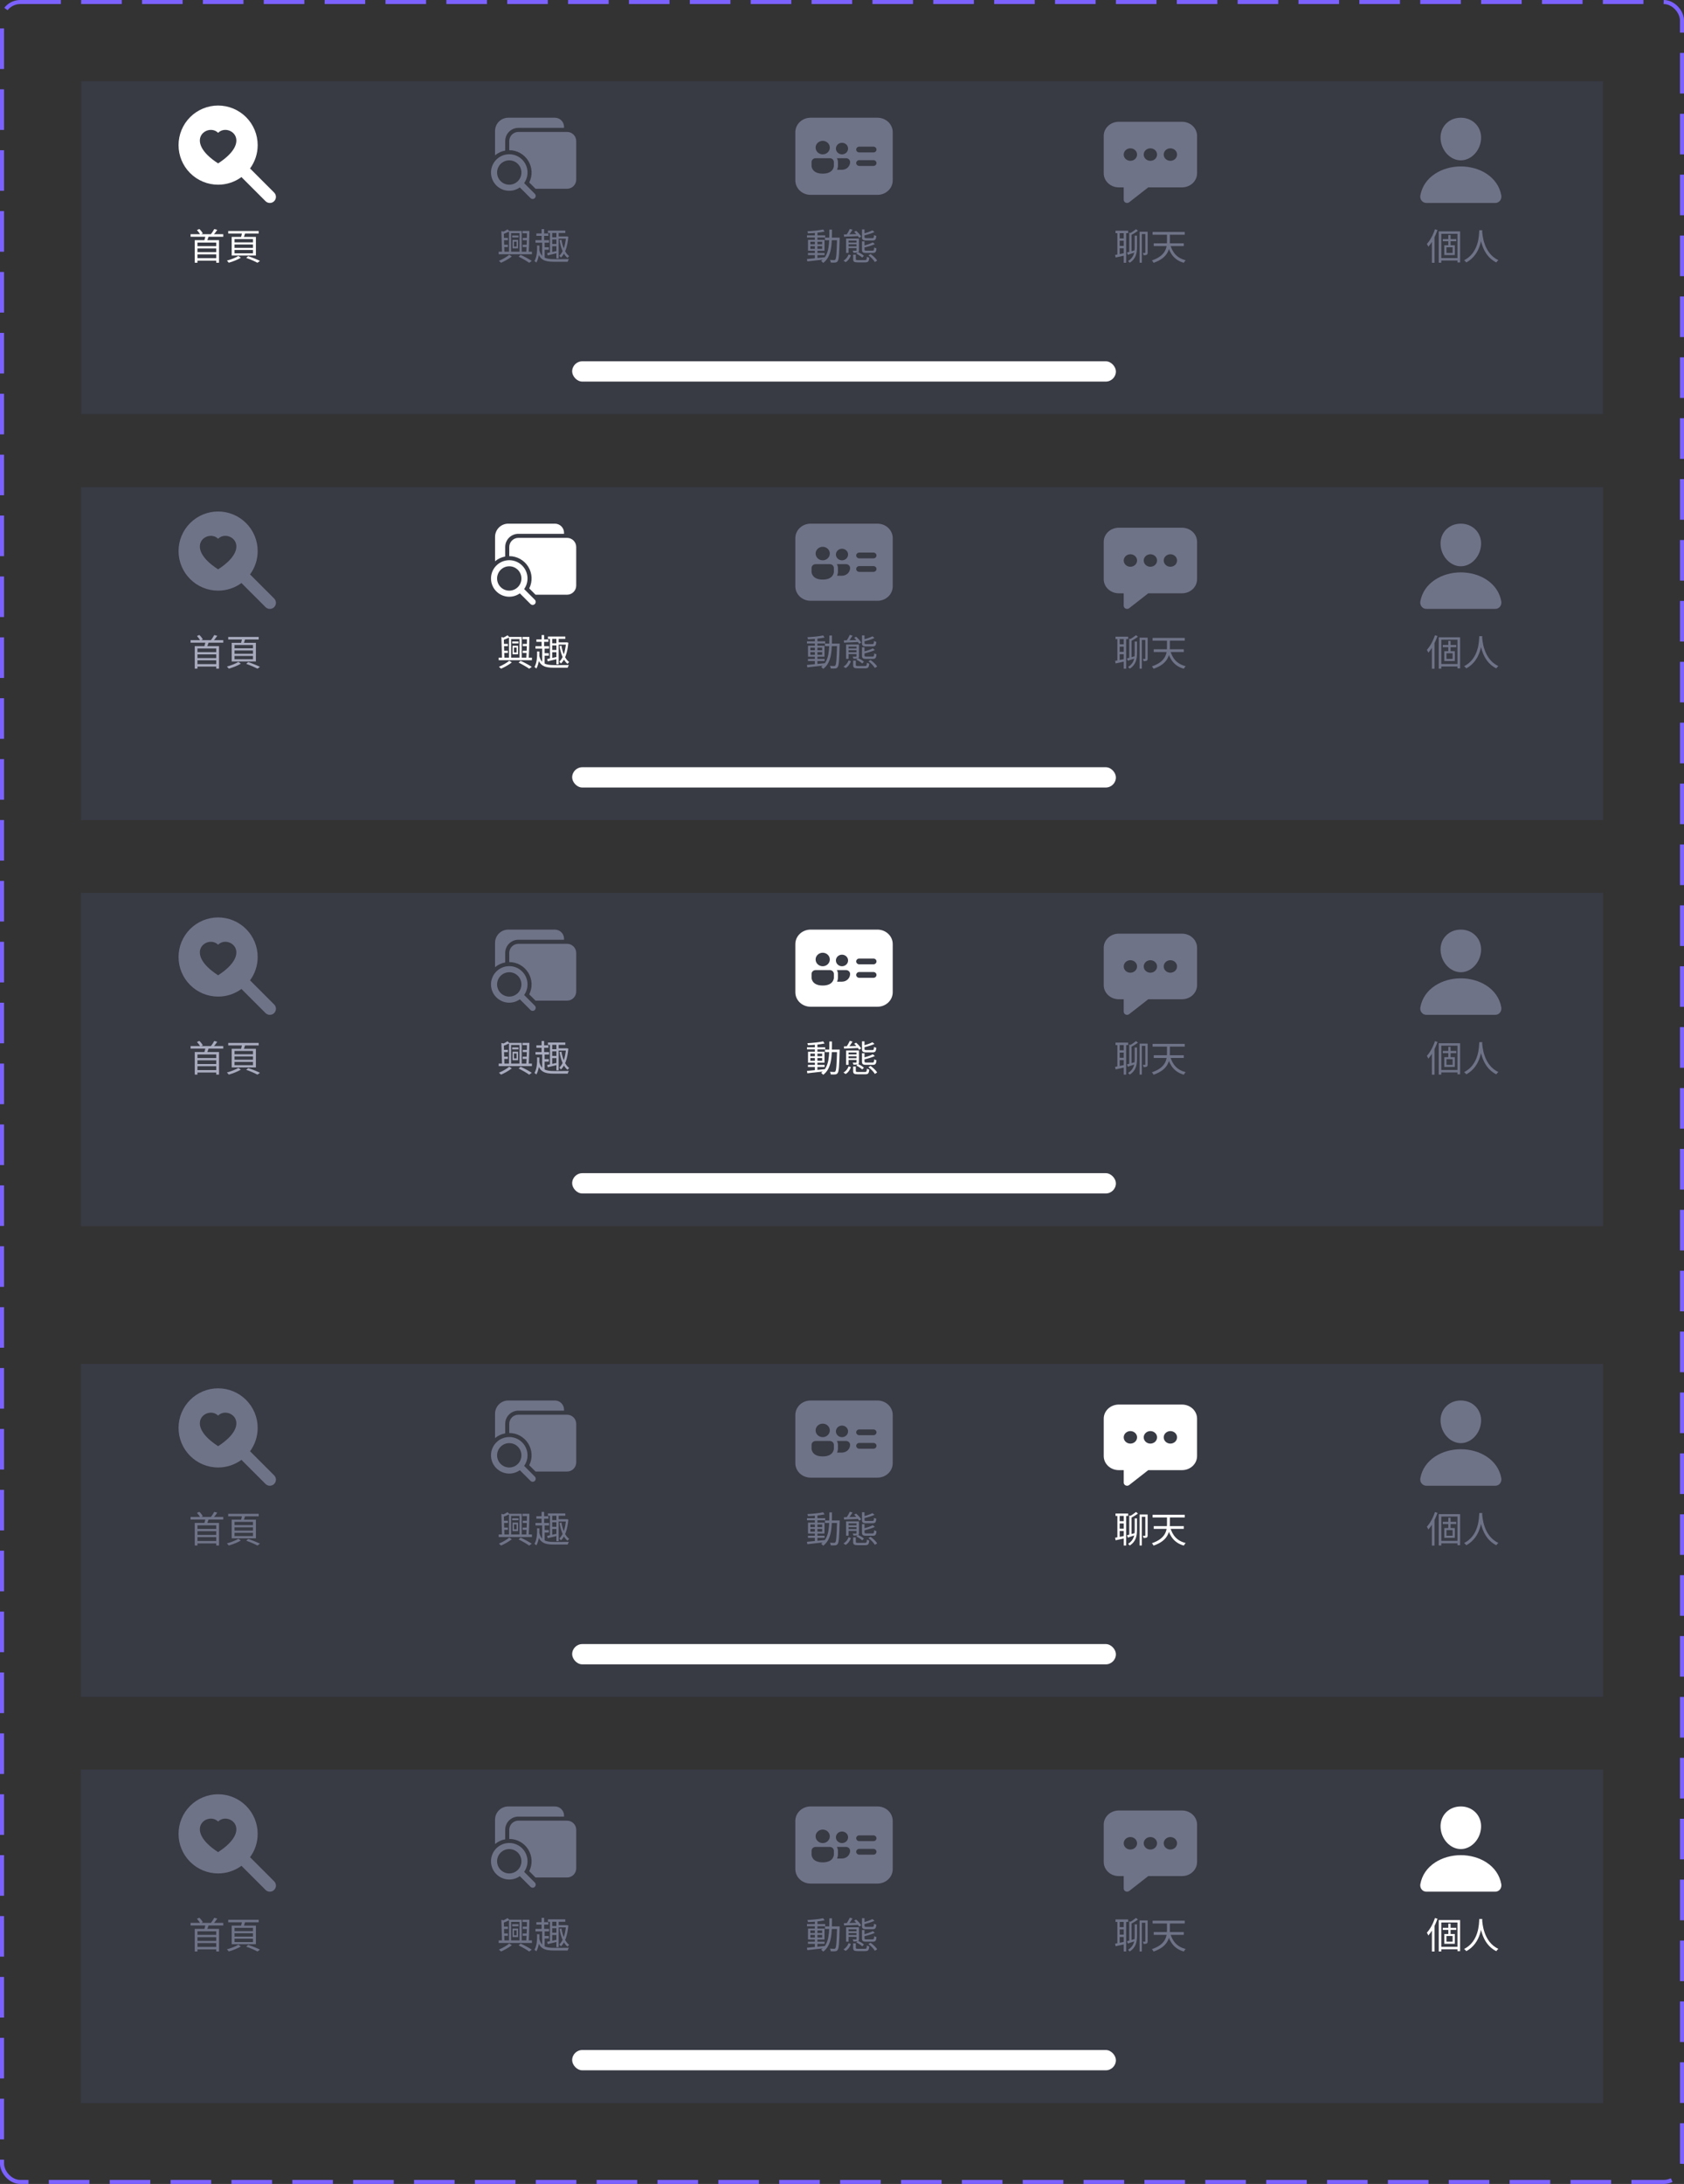 <svg width="415" height="538" viewBox="0 0 415 538" fill="none" xmlns="http://www.w3.org/2000/svg">
<rect x="0" y="0" width="415" height="538" fill="#333333" stroke="none"/>
<rect width="375" height="82" transform="translate(20 20)" fill="#383A44"/>
<rect x="141" y="89" width="134" height="5" rx="2.5" fill="white"/>
<path d="M354.558 56.989V64.72H355.188V57.592H359.175V64.648H359.823V56.989H354.558ZM355.557 58.897V59.428H358.869V58.897H355.557ZM354.9 63.577V64.18H359.535V63.577H354.9ZM356.925 57.88V60.733H357.474V57.88H356.925ZM356.457 60.922H357.978V62.317H356.457V60.922ZM355.935 60.418V62.83H358.518V60.418H355.935ZM353.622 56.485C353.181 57.853 352.443 59.212 351.633 60.094C351.75 60.256 351.939 60.625 351.993 60.787C352.893 59.752 353.73 58.204 354.243 56.665L353.622 56.485ZM352.875 58.69V64.738H353.514V58.06L353.505 58.051L352.875 58.69ZM364.543 56.719C364.48 57.916 364.48 62.245 360.808 64.117C361.015 64.27 361.24 64.477 361.357 64.648C365.083 62.623 365.218 58.132 365.29 56.719H364.543ZM365.263 56.899L364.615 56.962C364.678 57.79 364.93 62.821 368.746 64.648C368.854 64.459 369.061 64.234 369.259 64.081C365.551 62.38 365.29 57.601 365.263 56.899Z" fill="#6F7387"/>
<path d="M48.523 60.643V61.192H53.473V60.643H48.523ZM48.523 62.119V62.659H53.473V62.119H48.523ZM48.523 63.604V64.207H53.5V63.604H48.523ZM46.966 57.691V58.321H55.021V57.691H46.966ZM47.992 59.158V64.72H48.667V59.752H53.284V64.72H53.977V59.158H47.992ZM50.656 58.015C50.584 58.438 50.431 59.05 50.278 59.455L50.935 59.554C51.097 59.167 51.313 58.6 51.484 58.069L50.656 58.015ZM52.798 56.431C52.591 56.836 52.222 57.403 51.916 57.772L52.501 57.961C52.825 57.619 53.221 57.115 53.545 56.629L52.798 56.431ZM48.532 56.674C48.847 57.016 49.207 57.493 49.36 57.808L49.99 57.484C49.81 57.178 49.459 56.728 49.126 56.413L48.532 56.674ZM57.797 60.229H62.342V61.057H57.797V60.229ZM57.797 61.579H62.342V62.407H57.797V61.579ZM57.797 58.897H62.342V59.707H57.797V58.897ZM57.095 58.357V62.947H63.062V58.357H57.095ZM60.677 63.541C61.73 63.901 62.801 64.378 63.44 64.729L64.07 64.27C63.368 63.919 62.216 63.451 61.154 63.1L60.677 63.541ZM56.24 56.908V57.529H63.755V56.908H56.24ZM59.669 57.169C59.615 57.583 59.48 58.186 59.354 58.582L59.993 58.699C60.137 58.33 60.308 57.781 60.461 57.268L59.669 57.169ZM58.742 63.055C58.121 63.469 56.888 63.937 55.916 64.198C56.069 64.342 56.276 64.576 56.384 64.72C57.347 64.45 58.571 63.973 59.354 63.496L58.742 63.055Z" fill="white"/>
<path d="M122.894 62.002V62.632H131.084V62.002H122.894ZM126.224 58.024V58.501H127.772V58.024H126.224ZM128.762 56.899V57.466H130.22V56.899H128.762ZM128.825 58.618V59.176H130.148V58.618H128.825ZM128.807 60.301V60.859H130.121V60.301H128.807ZM123.839 58.618V59.176H125.171V58.618H123.839ZM123.884 60.301V60.859H125.162V60.301H123.884ZM125.441 56.899V62.272H125.954V57.43H128.033V62.272H128.564V56.899H125.441ZM126.656 59.527H127.313V60.733H126.656V59.527ZM126.305 59.086V61.174H127.673V59.086H126.305ZM123.56 56.926L123.722 62.263H124.307L124.154 57.205C124.262 57.187 124.316 57.151 124.325 57.097L123.56 56.926ZM129.86 56.899C129.869 58.6 129.788 60.985 129.689 62.335H130.274C130.373 61.012 130.445 58.636 130.463 56.899H129.86ZM125.09 56.494C124.766 56.719 124.217 57.007 123.749 57.205C123.821 57.34 123.911 57.547 123.947 57.682C124.46 57.502 125.072 57.259 125.567 56.998L125.09 56.494ZM127.808 63.226C128.78 63.703 129.806 64.306 130.418 64.738L131.048 64.27C130.391 63.838 129.293 63.235 128.294 62.776L127.808 63.226ZM125.495 62.767C124.937 63.262 123.839 63.883 122.957 64.252C123.119 64.378 123.353 64.594 123.479 64.729C124.334 64.36 125.432 63.739 126.134 63.181L125.495 62.767ZM135.03 56.809V57.394H139.314V56.809H135.03ZM137.505 58.24V58.798H139.647V58.24H137.505ZM135.822 58.465V58.996H137.379V58.465H135.822ZM135.822 60.112V60.661H137.379V60.112H135.822ZM137.118 57.043V63.658H137.676V57.043H137.118ZM135.534 57.007V62.371L136.083 62.263V57.007H135.534ZM134.841 62.344L134.967 62.911C135.651 62.749 136.533 62.533 137.388 62.326L137.325 61.804C136.398 62.02 135.471 62.218 134.841 62.344ZM139.485 58.24V58.375C139.305 60.598 138.729 62.173 137.829 63.001C137.955 63.091 138.144 63.334 138.225 63.469C139.197 62.569 139.836 60.85 140.061 58.33L139.71 58.231L139.602 58.24H139.485ZM138.36 59.059L137.883 59.167C138.207 61.048 138.819 62.713 139.863 63.541C139.953 63.397 140.133 63.199 140.268 63.091C139.269 62.38 138.648 60.796 138.36 59.059ZM132.186 57.511V58.105H135.147V57.511H132.186ZM131.961 59.167V59.779H135.318V59.167H131.961ZM133.833 60.913V61.525H135.255V60.913H133.833ZM133.473 56.44V59.545H134.094V56.44H133.473ZM133.608 59.581V63.685H134.211V59.581H133.608ZM132.879 61.57L132.384 61.741C133.005 64.009 134.121 64.486 136.551 64.486H139.908C139.953 64.288 140.079 63.982 140.187 63.82C139.647 63.847 136.965 63.838 136.551 63.838C134.454 63.838 133.392 63.46 132.879 61.57ZM132.357 60.472C132.393 61.687 132.33 63.217 131.718 64.315C131.853 64.378 132.069 64.567 132.168 64.702C132.87 63.496 132.942 61.849 132.924 60.499L132.357 60.472Z" fill="#6F7387"/>
<path d="M199.11 62.326V62.839H203.214V62.326H199.11ZM198.867 57.988V58.51H203.358V57.988H198.867ZM200.82 57.169V63.793H201.441V57.169H200.82ZM198.858 63.811L198.957 64.396C200.1 64.279 201.729 64.09 203.259 63.91L203.25 63.379C201.639 63.55 199.956 63.712 198.858 63.811ZM199.695 60.643H202.611V61.309H199.695V60.643ZM199.695 59.545H202.611V60.193H199.695V59.545ZM199.128 59.077V61.777H203.187V59.077H199.128ZM202.863 56.53C201.936 56.746 200.298 56.908 198.957 56.98C199.029 57.115 199.092 57.34 199.119 57.484C200.469 57.439 202.143 57.286 203.205 57.052L202.863 56.53ZM203.295 58.546V59.176H206.544V58.546H203.295ZM206.283 58.546V58.708C206.184 62.353 206.085 63.649 205.86 63.928C205.779 64.045 205.689 64.072 205.545 64.072C205.365 64.072 204.969 64.063 204.528 64.027C204.636 64.207 204.708 64.486 204.726 64.675C205.14 64.702 205.572 64.702 205.824 64.675C206.094 64.648 206.274 64.567 206.436 64.333C206.733 63.946 206.823 62.686 206.922 58.888C206.922 58.798 206.931 58.546 206.931 58.546H206.283ZM204.384 56.557C204.375 59.959 204.42 62.812 202.359 64.288C202.521 64.396 202.755 64.612 202.863 64.774C205.014 63.163 205.023 60.139 205.032 56.557H204.384ZM210.247 62.722V63.829C210.247 64.468 210.481 64.639 211.426 64.639C211.615 64.639 213.01 64.639 213.217 64.639C213.937 64.639 214.135 64.423 214.216 63.478C214.036 63.442 213.775 63.352 213.631 63.253C213.595 63.973 213.532 64.072 213.145 64.072C212.848 64.072 211.696 64.072 211.471 64.072C210.994 64.072 210.904 64.036 210.904 63.82V62.722H210.247ZM211.021 62.506C211.552 62.74 212.173 63.136 212.479 63.451L212.902 63.028C212.596 62.704 211.966 62.335 211.435 62.119L211.021 62.506ZM214.009 62.902C214.648 63.361 215.314 64.045 215.593 64.549L216.169 64.198C215.863 63.685 215.179 63.028 214.531 62.578L214.009 62.902ZM209.122 62.677C208.915 63.271 208.483 63.865 207.862 64.207L208.393 64.576C209.059 64.189 209.446 63.541 209.698 62.884L209.122 62.677ZM208.51 58.771V62.308H209.113V59.266H211.291V58.771H208.51ZM212.425 56.521V58.402C212.425 59.059 212.632 59.239 213.487 59.239C213.667 59.239 214.855 59.239 215.035 59.239C215.701 59.239 215.881 59.005 215.953 58.114C215.782 58.078 215.53 57.997 215.395 57.898C215.359 58.573 215.296 58.672 214.981 58.672C214.729 58.672 213.721 58.672 213.532 58.672C213.118 58.672 213.046 58.636 213.046 58.393V56.521H212.425ZM212.425 59.446V61.471C212.425 62.137 212.632 62.317 213.487 62.317C213.667 62.317 214.882 62.317 215.071 62.317C215.737 62.317 215.926 62.083 215.998 61.174C215.827 61.147 215.575 61.057 215.431 60.949C215.404 61.651 215.341 61.75 215.017 61.75C214.756 61.75 213.739 61.75 213.541 61.75C213.118 61.75 213.046 61.705 213.046 61.471V59.446H212.425ZM209.428 56.395C209.221 56.863 208.843 57.52 208.546 57.943L209.023 58.123C209.347 57.736 209.752 57.124 210.094 56.593L209.428 56.395ZM210.499 57.124C210.976 57.556 211.489 58.168 211.714 58.591L212.227 58.285C211.993 57.862 211.471 57.268 210.976 56.854L210.499 57.124ZM214.999 56.746C214.486 57.034 213.55 57.349 212.722 57.556C212.794 57.682 212.875 57.88 212.902 57.997C213.784 57.799 214.801 57.502 215.512 57.16L214.999 56.746ZM215.098 59.716C214.558 60.022 213.577 60.337 212.722 60.544C212.794 60.67 212.875 60.868 212.902 60.994C213.82 60.787 214.873 60.481 215.602 60.139L215.098 59.716ZM211.075 58.771V61.651C211.075 61.741 211.039 61.768 210.931 61.768C210.832 61.777 210.499 61.777 210.13 61.768C210.202 61.912 210.292 62.11 210.328 62.272C210.841 62.272 211.192 62.263 211.408 62.173C211.624 62.083 211.687 61.948 211.687 61.651V58.771H211.075ZM207.97 57.754L208.006 58.312C208.951 58.276 210.292 58.222 211.597 58.159L211.606 57.655C210.247 57.691 208.888 57.736 207.97 57.754ZM208.852 59.752V60.184H211.3V59.752H208.852ZM208.852 60.688V61.12H211.3V60.688H208.852Z" fill="#6F7387"/>
<path d="M274.903 56.836V57.439H278.017V56.836H274.903ZM275.641 58.726V59.293H277.261V58.726H275.641ZM275.641 60.58V61.156H277.261V60.58H275.641ZM275.362 57.142V62.902H275.929V57.142H275.362ZM276.937 57.133V64.729H277.522V57.133H276.937ZM274.804 62.803L274.93 63.433C275.614 63.289 276.46 63.1 277.288 62.911L277.243 62.326C276.334 62.515 275.434 62.695 274.804 62.803ZM277.72 62.2L277.945 62.776C278.503 62.587 279.178 62.353 279.844 62.119L279.781 61.633C279.007 61.858 278.26 62.065 277.72 62.2ZM278.296 57.286V62.191H278.845V57.502L278.296 57.286ZM279.637 58.042V60.769C279.637 62.128 279.466 63.388 277.999 64.315C278.134 64.405 278.314 64.612 278.395 64.729C279.988 63.721 280.195 62.308 280.195 60.778V58.042H279.637ZM282.256 57.079V62.209C282.256 62.29 282.229 62.317 282.157 62.317C282.094 62.317 281.878 62.317 281.635 62.308C281.716 62.461 281.797 62.713 281.815 62.866C282.184 62.866 282.427 62.848 282.607 62.749C282.778 62.65 282.823 62.479 282.823 62.218V57.079H282.256ZM279.961 56.458C279.565 56.791 278.89 57.25 278.404 57.502L278.8 57.871C279.295 57.619 279.943 57.232 280.429 56.854L279.961 56.458ZM280.834 57.079V64.72H281.392V57.646H282.58V57.079H280.834ZM288.38 60.202L287.723 60.346C288.344 62.632 289.541 64.117 291.728 64.738C291.836 64.549 292.034 64.261 292.196 64.108C290.09 63.595 288.902 62.218 288.38 60.202ZM284.321 59.941V60.625H291.728V59.941H284.321ZM284.042 57.142V57.826H291.962V57.142H284.042ZM287.588 57.331V59.428C287.588 61.075 287.237 63.01 283.871 64.153C284.015 64.288 284.213 64.576 284.285 64.747C287.894 63.496 288.299 61.327 288.299 59.428V57.331H287.588Z" fill="#6F7387"/>
<g clip-path="url(#clip0_22_1668)">
<path d="M53.75 45.5C55.825 45.503 57.846 44.842 59.518 43.613H59.516C59.561 43.673 59.609 43.73 59.663 43.785L65.438 49.56C65.72 49.842 66.101 50 66.499 50C66.897 50 67.279 49.842 67.56 49.561C67.842 49.28 68 48.898 68 48.5C68 48.102 67.842 47.721 67.561 47.439L61.786 41.664C61.732 41.61 61.675 41.56 61.613 41.514C62.842 39.844 63.503 37.824 63.5 35.75C63.5 33.164 62.472 30.685 60.644 28.857C58.815 27.028 56.336 26.001 53.75 26C51.164 26 48.684 27.027 46.856 28.856C45.027 30.684 44 33.164 44 35.75C44 38.336 45.027 40.816 46.856 42.644C48.684 44.472 51.164 45.5 53.75 45.5ZM53.75 32.723C56.246 30.213 62.488 34.604 53.75 40.25C45.013 34.604 51.254 30.215 53.75 32.723Z" fill="white"/>
</g>
<path d="M363.685 30.527C362.749 29.542 361.442 29 360 29C358.55 29 357.239 29.539 356.308 30.518C355.366 31.507 354.908 32.852 355.016 34.304C355.229 37.169 357.465 39.5 360 39.5C362.535 39.5 364.767 37.17 364.984 34.305C365.093 32.866 364.632 31.524 363.685 30.527ZM368.461 50H351.539C351.317 50.003 351.098 49.957 350.897 49.867C350.695 49.777 350.517 49.644 350.375 49.478C350.063 49.114 349.937 48.617 350.03 48.114C350.436 45.919 351.702 44.075 353.692 42.781C355.461 41.632 357.701 41 360 41C362.299 41 364.539 41.633 366.308 42.781C368.298 44.075 369.564 45.919 369.97 48.113C370.063 48.616 369.937 49.114 369.625 49.478C369.483 49.644 369.305 49.776 369.103 49.867C368.902 49.957 368.683 50.003 368.461 50Z" fill="#6F7387"/>
<path d="M291.304 30H275.696C274.716 30.001 273.777 30.366 273.084 31.015C272.391 31.664 272.001 32.544 272 33.462V42.692C272.001 43.61 272.391 44.49 273.084 45.139C273.777 45.788 274.716 46.153 275.696 46.154H276.929V49.231C276.929 49.377 276.973 49.52 277.057 49.644C277.141 49.767 277.26 49.865 277.402 49.927C277.543 49.989 277.701 50.012 277.855 49.994C278.01 49.975 278.156 49.915 278.276 49.821L282.973 46.154H291.304C292.284 46.153 293.223 45.788 293.916 45.139C294.609 44.49 294.999 43.61 295 42.692V33.462C294.999 32.544 294.609 31.664 293.916 31.015C293.223 30.366 292.284 30.001 291.304 30ZM278.571 39.615C278.247 39.615 277.929 39.525 277.659 39.356C277.389 39.187 277.178 38.947 277.054 38.666C276.929 38.385 276.897 38.075 276.96 37.777C277.024 37.478 277.18 37.204 277.41 36.989C277.64 36.774 277.932 36.627 278.251 36.568C278.57 36.509 278.9 36.539 279.2 36.656C279.5 36.772 279.757 36.969 279.937 37.222C280.118 37.475 280.214 37.773 280.214 38.077C280.214 38.485 280.041 38.876 279.733 39.165C279.425 39.453 279.007 39.615 278.571 39.615ZM283.5 39.615C283.175 39.615 282.857 39.525 282.587 39.356C282.317 39.187 282.107 38.947 281.982 38.666C281.858 38.385 281.825 38.075 281.889 37.777C281.952 37.478 282.109 37.204 282.338 36.989C282.568 36.774 282.861 36.627 283.179 36.568C283.498 36.509 283.829 36.539 284.129 36.656C284.429 36.772 284.685 36.969 284.866 37.222C285.047 37.475 285.143 37.773 285.143 38.077C285.143 38.485 284.97 38.876 284.662 39.165C284.354 39.453 283.936 39.615 283.5 39.615ZM288.429 39.615C288.104 39.615 287.786 39.525 287.516 39.356C287.246 39.187 287.035 38.947 286.911 38.666C286.786 38.385 286.754 38.075 286.817 37.777C286.881 37.478 287.037 37.204 287.267 36.989C287.497 36.774 287.789 36.627 288.108 36.568C288.427 36.509 288.757 36.539 289.057 36.656C289.357 36.772 289.614 36.969 289.795 37.222C289.975 37.475 290.071 37.773 290.071 38.077C290.071 38.485 289.898 38.876 289.59 39.165C289.282 39.453 288.864 39.615 288.429 39.615Z" fill="#6F7387"/>
<path d="M125.25 29C124.388 29 123.561 29.342 122.952 29.952C122.342 30.561 122 31.388 122 32.25V38.257C122.72 37.661 123.581 37.26 124.5 37.091V34.75C124.5 33.888 124.842 33.061 125.452 32.452C126.061 31.842 126.888 31.5 127.75 31.5H139V31.25C139 30.954 138.942 30.662 138.829 30.389C138.716 30.116 138.55 29.868 138.341 29.659C138.132 29.45 137.884 29.284 137.611 29.171C137.338 29.058 137.045 29 136.75 29H125.25ZM139.75 46.5H131.975L130.425 44.95C130.842 44.111 131.038 43.18 130.995 42.245C130.951 41.309 130.67 40.4 130.176 39.603C129.683 38.807 128.995 38.15 128.176 37.695C127.358 37.239 126.437 37 125.5 37V34.75C125.5 34.153 125.737 33.581 126.159 33.159C126.581 32.737 127.153 32.5 127.75 32.5H139.75C140.347 32.5 140.919 32.737 141.341 33.159C141.763 33.581 142 34.153 142 34.75V44.25C142 44.847 141.763 45.419 141.341 45.841C140.919 46.263 140.347 46.5 139.75 46.5ZM128.107 46.168C127.187 46.822 126.056 47.106 124.936 46.965C123.817 46.824 122.791 46.267 122.063 45.405C121.334 44.544 120.956 43.44 121.003 42.312C121.051 41.185 121.52 40.116 122.317 39.319C123.115 38.521 124.184 38.052 125.311 38.004C126.439 37.957 127.543 38.335 128.404 39.064C129.266 39.792 129.823 40.818 129.964 41.937C130.105 43.057 129.821 44.188 129.167 45.108L131.78 47.72C131.854 47.789 131.913 47.871 131.954 47.964C131.995 48.056 132.017 48.155 132.019 48.255C132.02 48.356 132.002 48.456 131.964 48.55C131.926 48.643 131.87 48.728 131.799 48.799C131.728 48.87 131.643 48.926 131.55 48.964C131.456 49.002 131.356 49.02 131.255 49.019C131.155 49.017 131.055 48.995 130.963 48.954C130.871 48.913 130.789 48.854 130.72 48.78L128.107 46.168ZM122.5 42.5C122.5 42.894 122.578 43.284 122.728 43.648C122.879 44.012 123.1 44.343 123.379 44.621C123.657 44.9 123.988 45.121 124.352 45.272C124.716 45.422 125.106 45.5 125.5 45.5C125.894 45.5 126.284 45.422 126.648 45.272C127.012 45.121 127.343 44.9 127.621 44.621C127.9 44.343 128.121 44.012 128.272 43.648C128.422 43.284 128.5 42.894 128.5 42.5C128.5 41.704 128.184 40.941 127.621 40.379C127.059 39.816 126.296 39.5 125.5 39.5C124.704 39.5 123.941 39.816 123.379 40.379C122.816 40.941 122.5 41.704 122.5 42.5Z" fill="#6F7387"/>
<path d="M196 32.562V44.438C196 45.382 196.395 46.288 197.099 46.957C197.802 47.625 198.756 48 199.751 48H216.249C217.244 48 218.198 47.625 218.901 46.957C219.605 46.288 220 45.382 220 44.438V32.562C220 31.618 219.605 30.712 218.901 30.043C218.198 29.375 217.244 29 216.249 29H199.752C198.757 29 197.803 29.375 197.1 30.043C196.396 30.712 196.001 31.618 196.001 32.562H196ZM210.998 36.837C210.998 36.648 211.078 36.467 211.218 36.334C211.359 36.2 211.55 36.125 211.749 36.125H215.249C215.448 36.125 215.639 36.2 215.78 36.334C215.92 36.467 215.999 36.648 215.999 36.837C215.999 37.026 215.92 37.208 215.78 37.341C215.639 37.475 215.448 37.55 215.249 37.55H211.749C211.55 37.55 211.359 37.475 211.218 37.341C211.078 37.208 210.998 37.026 210.998 36.837ZM211.749 39.45H215.249C215.448 39.45 215.639 39.525 215.78 39.659C215.92 39.792 215.999 39.974 215.999 40.163C215.999 40.352 215.92 40.533 215.78 40.666C215.639 40.8 215.448 40.875 215.249 40.875H211.749C211.55 40.875 211.359 40.8 211.218 40.666C211.078 40.533 210.998 40.352 210.998 40.163C210.998 39.974 211.078 39.792 211.218 39.659C211.359 39.525 211.55 39.45 211.749 39.45ZM208.998 36.6C208.998 36.978 208.84 37.34 208.559 37.608C208.277 37.875 207.896 38.025 207.498 38.025C207.1 38.025 206.718 37.875 206.437 37.608C206.156 37.34 205.998 36.978 205.998 36.6C205.998 36.222 206.156 35.86 206.437 35.592C206.718 35.325 207.1 35.175 207.498 35.175C207.896 35.175 208.277 35.325 208.559 35.592C208.84 35.86 208.998 36.222 208.998 36.6ZM200.997 38.975H204.497C204.763 38.975 205.017 39.075 205.205 39.253C205.392 39.431 205.498 39.673 205.498 39.925V40.875C205.498 40.875 205.498 42.775 202.747 42.775C199.997 42.775 199.997 40.875 199.997 40.875V39.925C199.997 39.673 200.102 39.431 200.29 39.253C200.477 39.075 200.732 38.975 200.997 38.975ZM204.497 36.362C204.497 36.803 204.313 37.226 203.985 37.538C203.657 37.85 203.211 38.025 202.747 38.025C202.283 38.025 201.838 37.85 201.509 37.538C201.181 37.226 200.997 36.803 200.997 36.362C200.997 35.922 201.181 35.499 201.509 35.187C201.838 34.875 202.283 34.7 202.747 34.7C203.211 34.7 203.657 34.875 203.985 35.187C204.313 35.499 204.497 35.922 204.497 36.362ZM207.498 41.825H206.283C206.389 41.577 206.458 41.316 206.488 41.05C206.493 41.002 206.496 40.955 206.498 40.907V39.925C206.498 39.579 206.4 39.254 206.23 38.975H208.498C208.763 38.975 209.018 39.075 209.205 39.253C209.393 39.431 209.498 39.673 209.498 39.925C209.498 40.429 209.288 40.912 208.912 41.269C208.537 41.625 208.028 41.825 207.498 41.825Z" fill="#6F7387"/>
<rect width="375" height="82" transform="translate(20 120)" fill="#383A44"/>
<rect width="375" height="82" transform="translate(20 120)" fill="#383A44"/>
<rect x="141" y="189" width="134" height="5" rx="2.5" fill="white"/>
<path d="M354.558 156.989V164.72H355.188V157.592H359.175V164.648H359.823V156.989H354.558ZM355.557 158.897V159.428H358.869V158.897H355.557ZM354.9 163.577V164.18H359.535V163.577H354.9ZM356.925 157.88V160.733H357.474V157.88H356.925ZM356.457 160.922H357.978V162.317H356.457V160.922ZM355.935 160.418V162.83H358.518V160.418H355.935ZM353.622 156.485C353.181 157.853 352.443 159.212 351.633 160.094C351.75 160.256 351.939 160.625 351.993 160.787C352.893 159.752 353.73 158.204 354.243 156.665L353.622 156.485ZM352.875 158.69V164.738H353.514V158.06L353.505 158.051L352.875 158.69ZM364.543 156.719C364.48 157.916 364.48 162.245 360.808 164.117C361.015 164.27 361.24 164.477 361.357 164.648C365.083 162.623 365.218 158.132 365.29 156.719H364.543ZM365.263 156.899L364.615 156.962C364.678 157.79 364.93 162.821 368.746 164.648C368.854 164.459 369.061 164.234 369.259 164.081C365.551 162.38 365.29 157.601 365.263 156.899Z" fill="#6F7387"/>
<path d="M48.523 160.643V161.192H53.473V160.643H48.523ZM48.523 162.119V162.659H53.473V162.119H48.523ZM48.523 163.604V164.207H53.5V163.604H48.523ZM46.966 157.691V158.321H55.021V157.691H46.966ZM47.992 159.158V164.72H48.667V159.752H53.284V164.72H53.977V159.158H47.992ZM50.656 158.015C50.584 158.438 50.431 159.05 50.278 159.455L50.935 159.554C51.097 159.167 51.313 158.6 51.484 158.069L50.656 158.015ZM52.798 156.431C52.591 156.836 52.222 157.403 51.916 157.772L52.501 157.961C52.825 157.619 53.221 157.115 53.545 156.629L52.798 156.431ZM48.532 156.674C48.847 157.016 49.207 157.493 49.36 157.808L49.99 157.484C49.81 157.178 49.459 156.728 49.126 156.413L48.532 156.674ZM57.797 160.229H62.342V161.057H57.797V160.229ZM57.797 161.579H62.342V162.407H57.797V161.579ZM57.797 158.897H62.342V159.707H57.797V158.897ZM57.095 158.357V162.947H63.062V158.357H57.095ZM60.677 163.541C61.73 163.901 62.801 164.378 63.44 164.729L64.07 164.27C63.368 163.919 62.216 163.451 61.154 163.1L60.677 163.541ZM56.24 156.908V157.529H63.755V156.908H56.24ZM59.669 157.169C59.615 157.583 59.48 158.186 59.354 158.582L59.993 158.699C60.137 158.33 60.308 157.781 60.461 157.268L59.669 157.169ZM58.742 163.055C58.121 163.469 56.888 163.937 55.916 164.198C56.069 164.342 56.276 164.576 56.384 164.72C57.347 164.45 58.571 163.973 59.354 163.496L58.742 163.055Z" fill="#A8ABBD"/>
<path d="M122.894 162.002V162.632H131.084V162.002H122.894ZM126.224 158.024V158.501H127.772V158.024H126.224ZM128.762 156.899V157.466H130.22V156.899H128.762ZM128.825 158.618V159.176H130.148V158.618H128.825ZM128.807 160.301V160.859H130.121V160.301H128.807ZM123.839 158.618V159.176H125.171V158.618H123.839ZM123.884 160.301V160.859H125.162V160.301H123.884ZM125.441 156.899V162.272H125.954V157.43H128.033V162.272H128.564V156.899H125.441ZM126.656 159.527H127.313V160.733H126.656V159.527ZM126.305 159.086V161.174H127.673V159.086H126.305ZM123.56 156.926L123.722 162.263H124.307L124.154 157.205C124.262 157.187 124.316 157.151 124.325 157.097L123.56 156.926ZM129.86 156.899C129.869 158.6 129.788 160.985 129.689 162.335H130.274C130.373 161.012 130.445 158.636 130.463 156.899H129.86ZM125.09 156.494C124.766 156.719 124.217 157.007 123.749 157.205C123.821 157.34 123.911 157.547 123.947 157.682C124.46 157.502 125.072 157.259 125.567 156.998L125.09 156.494ZM127.808 163.226C128.78 163.703 129.806 164.306 130.418 164.738L131.048 164.27C130.391 163.838 129.293 163.235 128.294 162.776L127.808 163.226ZM125.495 162.767C124.937 163.262 123.839 163.883 122.957 164.252C123.119 164.378 123.353 164.594 123.479 164.729C124.334 164.36 125.432 163.739 126.134 163.181L125.495 162.767ZM135.03 156.809V157.394H139.314V156.809H135.03ZM137.505 158.24V158.798H139.647V158.24H137.505ZM135.822 158.465V158.996H137.379V158.465H135.822ZM135.822 160.112V160.661H137.379V160.112H135.822ZM137.118 157.043V163.658H137.676V157.043H137.118ZM135.534 157.007V162.371L136.083 162.263V157.007H135.534ZM134.841 162.344L134.967 162.911C135.651 162.749 136.533 162.533 137.388 162.326L137.325 161.804C136.398 162.02 135.471 162.218 134.841 162.344ZM139.485 158.24V158.375C139.305 160.598 138.729 162.173 137.829 163.001C137.955 163.091 138.144 163.334 138.225 163.469C139.197 162.569 139.836 160.85 140.061 158.33L139.71 158.231L139.602 158.24H139.485ZM138.36 159.059L137.883 159.167C138.207 161.048 138.819 162.713 139.863 163.541C139.953 163.397 140.133 163.199 140.268 163.091C139.269 162.38 138.648 160.796 138.36 159.059ZM132.186 157.511V158.105H135.147V157.511H132.186ZM131.961 159.167V159.779H135.318V159.167H131.961ZM133.833 160.913V161.525H135.255V160.913H133.833ZM133.473 156.44V159.545H134.094V156.44H133.473ZM133.608 159.581V163.685H134.211V159.581H133.608ZM132.879 161.57L132.384 161.741C133.005 164.009 134.121 164.486 136.551 164.486H139.908C139.953 164.288 140.079 163.982 140.187 163.82C139.647 163.847 136.965 163.838 136.551 163.838C134.454 163.838 133.392 163.46 132.879 161.57ZM132.357 160.472C132.393 161.687 132.33 163.217 131.718 164.315C131.853 164.378 132.069 164.567 132.168 164.702C132.87 163.496 132.942 161.849 132.924 160.499L132.357 160.472Z" fill="white"/>
<path d="M199.11 162.326V162.839H203.214V162.326H199.11ZM198.867 157.988V158.51H203.358V157.988H198.867ZM200.82 157.169V163.793H201.441V157.169H200.82ZM198.858 163.811L198.957 164.396C200.1 164.279 201.729 164.09 203.259 163.91L203.25 163.379C201.639 163.55 199.956 163.712 198.858 163.811ZM199.695 160.643H202.611V161.309H199.695V160.643ZM199.695 159.545H202.611V160.193H199.695V159.545ZM199.128 159.077V161.777H203.187V159.077H199.128ZM202.863 156.53C201.936 156.746 200.298 156.908 198.957 156.98C199.029 157.115 199.092 157.34 199.119 157.484C200.469 157.439 202.143 157.286 203.205 157.052L202.863 156.53ZM203.295 158.546V159.176H206.544V158.546H203.295ZM206.283 158.546V158.708C206.184 162.353 206.085 163.649 205.86 163.928C205.779 164.045 205.689 164.072 205.545 164.072C205.365 164.072 204.969 164.063 204.528 164.027C204.636 164.207 204.708 164.486 204.726 164.675C205.14 164.702 205.572 164.702 205.824 164.675C206.094 164.648 206.274 164.567 206.436 164.333C206.733 163.946 206.823 162.686 206.922 158.888C206.922 158.798 206.931 158.546 206.931 158.546H206.283ZM204.384 156.557C204.375 159.959 204.42 162.812 202.359 164.288C202.521 164.396 202.755 164.612 202.863 164.774C205.014 163.163 205.023 160.139 205.032 156.557H204.384ZM210.247 162.722V163.829C210.247 164.468 210.481 164.639 211.426 164.639C211.615 164.639 213.01 164.639 213.217 164.639C213.937 164.639 214.135 164.423 214.216 163.478C214.036 163.442 213.775 163.352 213.631 163.253C213.595 163.973 213.532 164.072 213.145 164.072C212.848 164.072 211.696 164.072 211.471 164.072C210.994 164.072 210.904 164.036 210.904 163.82V162.722H210.247ZM211.021 162.506C211.552 162.74 212.173 163.136 212.479 163.451L212.902 163.028C212.596 162.704 211.966 162.335 211.435 162.119L211.021 162.506ZM214.009 162.902C214.648 163.361 215.314 164.045 215.593 164.549L216.169 164.198C215.863 163.685 215.179 163.028 214.531 162.578L214.009 162.902ZM209.122 162.677C208.915 163.271 208.483 163.865 207.862 164.207L208.393 164.576C209.059 164.189 209.446 163.541 209.698 162.884L209.122 162.677ZM208.51 158.771V162.308H209.113V159.266H211.291V158.771H208.51ZM212.425 156.521V158.402C212.425 159.059 212.632 159.239 213.487 159.239C213.667 159.239 214.855 159.239 215.035 159.239C215.701 159.239 215.881 159.005 215.953 158.114C215.782 158.078 215.53 157.997 215.395 157.898C215.359 158.573 215.296 158.672 214.981 158.672C214.729 158.672 213.721 158.672 213.532 158.672C213.118 158.672 213.046 158.636 213.046 158.393V156.521H212.425ZM212.425 159.446V161.471C212.425 162.137 212.632 162.317 213.487 162.317C213.667 162.317 214.882 162.317 215.071 162.317C215.737 162.317 215.926 162.083 215.998 161.174C215.827 161.147 215.575 161.057 215.431 160.949C215.404 161.651 215.341 161.75 215.017 161.75C214.756 161.75 213.739 161.75 213.541 161.75C213.118 161.75 213.046 161.705 213.046 161.471V159.446H212.425ZM209.428 156.395C209.221 156.863 208.843 157.52 208.546 157.943L209.023 158.123C209.347 157.736 209.752 157.124 210.094 156.593L209.428 156.395ZM210.499 157.124C210.976 157.556 211.489 158.168 211.714 158.591L212.227 158.285C211.993 157.862 211.471 157.268 210.976 156.854L210.499 157.124ZM214.999 156.746C214.486 157.034 213.55 157.349 212.722 157.556C212.794 157.682 212.875 157.88 212.902 157.997C213.784 157.799 214.801 157.502 215.512 157.16L214.999 156.746ZM215.098 159.716C214.558 160.022 213.577 160.337 212.722 160.544C212.794 160.67 212.875 160.868 212.902 160.994C213.82 160.787 214.873 160.481 215.602 160.139L215.098 159.716ZM211.075 158.771V161.651C211.075 161.741 211.039 161.768 210.931 161.768C210.832 161.777 210.499 161.777 210.13 161.768C210.202 161.912 210.292 162.11 210.328 162.272C210.841 162.272 211.192 162.263 211.408 162.173C211.624 162.083 211.687 161.948 211.687 161.651V158.771H211.075ZM207.97 157.754L208.006 158.312C208.951 158.276 210.292 158.222 211.597 158.159L211.606 157.655C210.247 157.691 208.888 157.736 207.97 157.754ZM208.852 159.752V160.184H211.3V159.752H208.852ZM208.852 160.688V161.12H211.3V160.688H208.852Z" fill="#6F7387"/>
<path d="M274.903 156.836V157.439H278.017V156.836H274.903ZM275.641 158.726V159.293H277.261V158.726H275.641ZM275.641 160.58V161.156H277.261V160.58H275.641ZM275.362 157.142V162.902H275.929V157.142H275.362ZM276.937 157.133V164.729H277.522V157.133H276.937ZM274.804 162.803L274.93 163.433C275.614 163.289 276.46 163.1 277.288 162.911L277.243 162.326C276.334 162.515 275.434 162.695 274.804 162.803ZM277.72 162.2L277.945 162.776C278.503 162.587 279.178 162.353 279.844 162.119L279.781 161.633C279.007 161.858 278.26 162.065 277.72 162.2ZM278.296 157.286V162.191H278.845V157.502L278.296 157.286ZM279.637 158.042V160.769C279.637 162.128 279.466 163.388 277.999 164.315C278.134 164.405 278.314 164.612 278.395 164.729C279.988 163.721 280.195 162.308 280.195 160.778V158.042H279.637ZM282.256 157.079V162.209C282.256 162.29 282.229 162.317 282.157 162.317C282.094 162.317 281.878 162.317 281.635 162.308C281.716 162.461 281.797 162.713 281.815 162.866C282.184 162.866 282.427 162.848 282.607 162.749C282.778 162.65 282.823 162.479 282.823 162.218V157.079H282.256ZM279.961 156.458C279.565 156.791 278.89 157.25 278.404 157.502L278.8 157.871C279.295 157.619 279.943 157.232 280.429 156.854L279.961 156.458ZM280.834 157.079V164.72H281.392V157.646H282.58V157.079H280.834ZM288.38 160.202L287.723 160.346C288.344 162.632 289.541 164.117 291.728 164.738C291.836 164.549 292.034 164.261 292.196 164.108C290.09 163.595 288.902 162.218 288.38 160.202ZM284.321 159.941V160.625H291.728V159.941H284.321ZM284.042 157.142V157.826H291.962V157.142H284.042ZM287.588 157.331V159.428C287.588 161.075 287.237 163.01 283.871 164.153C284.015 164.288 284.213 164.576 284.285 164.747C287.894 163.496 288.299 161.327 288.299 159.428V157.331H287.588Z" fill="#6F7387"/>
<g clip-path="url(#clip1_22_1668)">
<path d="M53.75 145.5C55.825 145.503 57.846 144.842 59.518 143.613H59.516C59.561 143.673 59.609 143.73 59.663 143.785L65.438 149.56C65.72 149.842 66.101 150 66.499 150C66.897 150 67.279 149.842 67.56 149.561C67.842 149.28 68 148.898 68 148.5C68 148.102 67.842 147.721 67.561 147.439L61.786 141.664C61.732 141.61 61.675 141.56 61.613 141.514C62.842 139.844 63.503 137.824 63.5 135.75C63.5 133.164 62.472 130.685 60.644 128.857C58.815 127.028 56.336 126.001 53.75 126C51.164 126 48.684 127.027 46.856 128.856C45.027 130.684 44 133.164 44 135.75C44 138.336 45.027 140.816 46.856 142.644C48.684 144.473 51.164 145.5 53.75 145.5ZM53.75 132.723C56.246 130.213 62.488 134.604 53.75 140.25C45.013 134.604 51.254 130.215 53.75 132.723Z" fill="#6F7387"/>
</g>
<path d="M363.685 130.527C362.749 129.542 361.442 129 360 129C358.55 129 357.239 129.539 356.308 130.518C355.366 131.507 354.908 132.852 355.016 134.304C355.229 137.169 357.465 139.5 360 139.5C362.535 139.5 364.767 137.17 364.984 134.305C365.093 132.866 364.632 131.524 363.685 130.527ZM368.461 150H351.539C351.317 150.003 351.098 149.957 350.897 149.867C350.695 149.777 350.517 149.644 350.375 149.478C350.063 149.114 349.937 148.617 350.03 148.114C350.436 145.919 351.702 144.075 353.692 142.781C355.461 141.632 357.701 141 360 141C362.299 141 364.539 141.633 366.308 142.781C368.298 144.075 369.564 145.918 369.97 148.113C370.063 148.616 369.937 149.113 369.625 149.478C369.483 149.644 369.305 149.777 369.103 149.867C368.902 149.957 368.683 150.003 368.461 150Z" fill="#6F7387"/>
<path d="M291.304 130H275.696C274.716 130.001 273.777 130.366 273.084 131.015C272.391 131.664 272.001 132.544 272 133.462V142.692C272.001 143.61 272.391 144.49 273.084 145.139C273.777 145.788 274.716 146.153 275.696 146.154H276.929V149.231C276.929 149.377 276.973 149.52 277.057 149.643C277.141 149.767 277.26 149.865 277.402 149.927C277.543 149.989 277.701 150.012 277.855 149.994C278.01 149.975 278.156 149.915 278.276 149.821L282.973 146.154H291.304C292.284 146.153 293.223 145.788 293.916 145.139C294.609 144.49 294.999 143.61 295 142.692V133.462C294.999 132.544 294.609 131.664 293.916 131.015C293.223 130.366 292.284 130.001 291.304 130ZM278.571 139.615C278.247 139.615 277.929 139.525 277.659 139.356C277.389 139.187 277.178 138.947 277.054 138.666C276.929 138.384 276.897 138.075 276.96 137.777C277.024 137.478 277.18 137.204 277.41 136.989C277.64 136.774 277.932 136.627 278.251 136.568C278.57 136.509 278.9 136.539 279.2 136.656C279.5 136.772 279.757 136.969 279.937 137.222C280.118 137.475 280.214 137.773 280.214 138.077C280.214 138.485 280.041 138.876 279.733 139.165C279.425 139.453 279.007 139.615 278.571 139.615ZM283.5 139.615C283.175 139.615 282.857 139.525 282.587 139.356C282.317 139.187 282.107 138.947 281.982 138.666C281.858 138.384 281.825 138.075 281.889 137.777C281.952 137.478 282.109 137.204 282.338 136.989C282.568 136.774 282.861 136.627 283.179 136.568C283.498 136.509 283.829 136.539 284.129 136.656C284.429 136.772 284.685 136.969 284.866 137.222C285.047 137.475 285.143 137.773 285.143 138.077C285.143 138.485 284.97 138.876 284.662 139.165C284.354 139.453 283.936 139.615 283.5 139.615ZM288.429 139.615C288.104 139.615 287.786 139.525 287.516 139.356C287.246 139.187 287.035 138.947 286.911 138.666C286.786 138.384 286.754 138.075 286.817 137.777C286.881 137.478 287.037 137.204 287.267 136.989C287.497 136.774 287.789 136.627 288.108 136.568C288.427 136.509 288.757 136.539 289.057 136.656C289.357 136.772 289.614 136.969 289.795 137.222C289.975 137.475 290.071 137.773 290.071 138.077C290.071 138.485 289.898 138.876 289.59 139.165C289.282 139.453 288.864 139.615 288.429 139.615Z" fill="#6F7387"/>
<path d="M125.25 129C124.388 129 123.561 129.342 122.952 129.952C122.342 130.561 122 131.388 122 132.25V138.257C122.72 137.661 123.581 137.26 124.5 137.091V134.75C124.5 133.888 124.842 133.061 125.452 132.452C126.061 131.842 126.888 131.5 127.75 131.5H139V131.25C139 130.955 138.942 130.662 138.829 130.389C138.716 130.116 138.55 129.868 138.341 129.659C138.132 129.45 137.884 129.284 137.611 129.171C137.338 129.058 137.045 129 136.75 129H125.25ZM139.75 146.5H131.975L130.425 144.95C130.842 144.111 131.038 143.18 130.995 142.244C130.951 141.309 130.67 140.4 130.176 139.604C129.683 138.807 128.995 138.15 128.176 137.695C127.358 137.239 126.437 137 125.5 137V134.75C125.5 134.153 125.737 133.581 126.159 133.159C126.581 132.737 127.153 132.5 127.75 132.5H139.75C140.347 132.5 140.919 132.737 141.341 133.159C141.763 133.581 142 134.153 142 134.75V144.25C142 144.847 141.763 145.419 141.341 145.841C140.919 146.263 140.347 146.5 139.75 146.5ZM128.107 146.168C127.187 146.822 126.056 147.106 124.936 146.965C123.817 146.824 122.791 146.267 122.063 145.405C121.334 144.544 120.956 143.44 121.003 142.312C121.051 141.185 121.52 140.116 122.317 139.318C123.115 138.521 124.184 138.052 125.311 138.004C126.439 137.957 127.543 138.335 128.404 139.064C129.266 139.792 129.823 140.818 129.964 141.937C130.105 143.057 129.821 144.188 129.167 145.108L131.78 147.72C131.854 147.789 131.913 147.871 131.954 147.963C131.995 148.055 132.017 148.155 132.019 148.255C132.02 148.356 132.002 148.456 131.964 148.55C131.926 148.643 131.87 148.728 131.799 148.799C131.728 148.87 131.643 148.926 131.55 148.964C131.456 149.002 131.356 149.02 131.255 149.019C131.155 149.017 131.055 148.995 130.963 148.954C130.871 148.913 130.789 148.854 130.72 148.78L128.107 146.168ZM122.5 142.5C122.5 142.894 122.578 143.284 122.728 143.648C122.879 144.012 123.1 144.343 123.379 144.621C123.657 144.9 123.988 145.121 124.352 145.272C124.716 145.422 125.106 145.5 125.5 145.5C125.894 145.5 126.284 145.422 126.648 145.272C127.012 145.121 127.343 144.9 127.621 144.621C127.9 144.343 128.121 144.012 128.272 143.648C128.422 143.284 128.5 142.894 128.5 142.5C128.5 141.704 128.184 140.941 127.621 140.379C127.059 139.816 126.296 139.5 125.5 139.5C124.704 139.5 123.941 139.816 123.379 140.379C122.816 140.941 122.5 141.704 122.5 142.5Z" fill="white"/>
<path d="M196 132.562V144.438C196 145.382 196.395 146.288 197.099 146.957C197.802 147.625 198.756 148 199.751 148H216.249C217.244 148 218.198 147.625 218.901 146.957C219.605 146.288 220 145.382 220 144.438V132.562C220 131.618 219.605 130.712 218.901 130.043C218.198 129.375 217.244 129 216.249 129H199.752C198.757 129 197.803 129.375 197.1 130.043C196.396 130.712 196.001 131.618 196.001 132.562H196ZM210.998 136.838C210.998 136.649 211.078 136.467 211.218 136.334C211.359 136.2 211.55 136.125 211.749 136.125H215.249C215.448 136.125 215.639 136.2 215.78 136.334C215.92 136.467 215.999 136.649 215.999 136.838C215.999 137.026 215.92 137.208 215.78 137.341C215.639 137.475 215.448 137.55 215.249 137.55H211.749C211.55 137.55 211.359 137.475 211.218 137.341C211.078 137.208 210.998 137.026 210.998 136.838ZM211.749 139.45H215.249C215.448 139.45 215.639 139.525 215.78 139.659C215.92 139.792 215.999 139.974 215.999 140.162C215.999 140.351 215.92 140.533 215.78 140.666C215.639 140.8 215.448 140.875 215.249 140.875H211.749C211.55 140.875 211.359 140.8 211.218 140.666C211.078 140.533 210.998 140.351 210.998 140.162C210.998 139.974 211.078 139.792 211.218 139.659C211.359 139.525 211.55 139.45 211.749 139.45ZM208.998 136.6C208.998 136.978 208.84 137.34 208.559 137.608C208.277 137.875 207.896 138.025 207.498 138.025C207.1 138.025 206.718 137.875 206.437 137.608C206.156 137.34 205.998 136.978 205.998 136.6C205.998 136.222 206.156 135.86 206.437 135.592C206.718 135.325 207.1 135.175 207.498 135.175C207.896 135.175 208.277 135.325 208.559 135.592C208.84 135.86 208.998 136.222 208.998 136.6ZM200.997 138.975H204.497C204.763 138.975 205.017 139.075 205.205 139.253C205.392 139.431 205.498 139.673 205.498 139.925V140.875C205.498 140.875 205.498 142.775 202.747 142.775C199.997 142.775 199.997 140.875 199.997 140.875V139.925C199.997 139.673 200.102 139.431 200.29 139.253C200.477 139.075 200.732 138.975 200.997 138.975ZM204.497 136.362C204.497 136.803 204.313 137.226 203.985 137.538C203.657 137.85 203.211 138.025 202.747 138.025C202.283 138.025 201.838 137.85 201.509 137.538C201.181 137.226 200.997 136.803 200.997 136.362C200.997 135.922 201.181 135.499 201.509 135.187C201.838 134.875 202.283 134.7 202.747 134.7C203.211 134.7 203.657 134.875 203.985 135.187C204.313 135.499 204.497 135.922 204.497 136.362ZM207.498 141.825H206.283C206.389 141.577 206.458 141.316 206.488 141.05C206.493 141.002 206.496 140.955 206.498 140.907V139.925C206.498 139.579 206.4 139.254 206.23 138.975H208.498C208.763 138.975 209.018 139.075 209.205 139.253C209.393 139.431 209.498 139.673 209.498 139.925C209.498 140.429 209.288 140.912 208.912 141.269C208.537 141.625 208.028 141.825 207.498 141.825Z" fill="#6F7387"/>
<rect width="375" height="82" transform="translate(20 220)" fill="#383A44"/>
<rect width="375" height="82" transform="translate(20 220)" fill="#383A44"/>
<rect width="375" height="82" transform="translate(20 220)" fill="#383A44"/>
<rect x="141" y="289" width="134" height="5" rx="2.5" fill="white"/>
<path d="M354.558 256.989V264.72H355.188V257.592H359.175V264.648H359.823V256.989H354.558ZM355.557 258.897V259.428H358.869V258.897H355.557ZM354.9 263.577V264.18H359.535V263.577H354.9ZM356.925 257.88V260.733H357.474V257.88H356.925ZM356.457 260.922H357.978V262.317H356.457V260.922ZM355.935 260.418V262.83H358.518V260.418H355.935ZM353.622 256.485C353.181 257.853 352.443 259.212 351.633 260.094C351.75 260.256 351.939 260.625 351.993 260.787C352.893 259.752 353.73 258.204 354.243 256.665L353.622 256.485ZM352.875 258.69V264.738H353.514V258.06L353.505 258.051L352.875 258.69ZM364.543 256.719C364.48 257.916 364.48 262.245 360.808 264.117C361.015 264.27 361.24 264.477 361.357 264.648C365.083 262.623 365.218 258.132 365.29 256.719H364.543ZM365.263 256.899L364.615 256.962C364.678 257.79 364.93 262.821 368.746 264.648C368.854 264.459 369.061 264.234 369.259 264.081C365.551 262.38 365.29 257.601 365.263 256.899Z" fill="#6F7387"/>
<path d="M48.523 260.643V261.192H53.473V260.643H48.523ZM48.523 262.119V262.659H53.473V262.119H48.523ZM48.523 263.604V264.207H53.5V263.604H48.523ZM46.966 257.691V258.321H55.021V257.691H46.966ZM47.992 259.158V264.72H48.667V259.752H53.284V264.72H53.977V259.158H47.992ZM50.656 258.015C50.584 258.438 50.431 259.05 50.278 259.455L50.935 259.554C51.097 259.167 51.313 258.6 51.484 258.069L50.656 258.015ZM52.798 256.431C52.591 256.836 52.222 257.403 51.916 257.772L52.501 257.961C52.825 257.619 53.221 257.115 53.545 256.629L52.798 256.431ZM48.532 256.674C48.847 257.016 49.207 257.493 49.36 257.808L49.99 257.484C49.81 257.178 49.459 256.728 49.126 256.413L48.532 256.674ZM57.797 260.229H62.342V261.057H57.797V260.229ZM57.797 261.579H62.342V262.407H57.797V261.579ZM57.797 258.897H62.342V259.707H57.797V258.897ZM57.095 258.357V262.947H63.062V258.357H57.095ZM60.677 263.541C61.73 263.901 62.801 264.378 63.44 264.729L64.07 264.27C63.368 263.919 62.216 263.451 61.154 263.1L60.677 263.541ZM56.24 256.908V257.529H63.755V256.908H56.24ZM59.669 257.169C59.615 257.583 59.48 258.186 59.354 258.582L59.993 258.699C60.137 258.33 60.308 257.781 60.461 257.268L59.669 257.169ZM58.742 263.055C58.121 263.469 56.888 263.937 55.916 264.198C56.069 264.342 56.276 264.576 56.384 264.72C57.347 264.45 58.571 263.973 59.354 263.496L58.742 263.055Z" fill="#A8ABBD"/>
<path d="M122.894 262.002V262.632H131.084V262.002H122.894ZM126.224 258.024V258.501H127.772V258.024H126.224ZM128.762 256.899V257.466H130.22V256.899H128.762ZM128.825 258.618V259.176H130.148V258.618H128.825ZM128.807 260.301V260.859H130.121V260.301H128.807ZM123.839 258.618V259.176H125.171V258.618H123.839ZM123.884 260.301V260.859H125.162V260.301H123.884ZM125.441 256.899V262.272H125.954V257.43H128.033V262.272H128.564V256.899H125.441ZM126.656 259.527H127.313V260.733H126.656V259.527ZM126.305 259.086V261.174H127.673V259.086H126.305ZM123.56 256.926L123.722 262.263H124.307L124.154 257.205C124.262 257.187 124.316 257.151 124.325 257.097L123.56 256.926ZM129.86 256.899C129.869 258.6 129.788 260.985 129.689 262.335H130.274C130.373 261.012 130.445 258.636 130.463 256.899H129.86ZM125.09 256.494C124.766 256.719 124.217 257.007 123.749 257.205C123.821 257.34 123.911 257.547 123.947 257.682C124.46 257.502 125.072 257.259 125.567 256.998L125.09 256.494ZM127.808 263.226C128.78 263.703 129.806 264.306 130.418 264.738L131.048 264.27C130.391 263.838 129.293 263.235 128.294 262.776L127.808 263.226ZM125.495 262.767C124.937 263.262 123.839 263.883 122.957 264.252C123.119 264.378 123.353 264.594 123.479 264.729C124.334 264.36 125.432 263.739 126.134 263.181L125.495 262.767ZM135.03 256.809V257.394H139.314V256.809H135.03ZM137.505 258.24V258.798H139.647V258.24H137.505ZM135.822 258.465V258.996H137.379V258.465H135.822ZM135.822 260.112V260.661H137.379V260.112H135.822ZM137.118 257.043V263.658H137.676V257.043H137.118ZM135.534 257.007V262.371L136.083 262.263V257.007H135.534ZM134.841 262.344L134.967 262.911C135.651 262.749 136.533 262.533 137.388 262.326L137.325 261.804C136.398 262.02 135.471 262.218 134.841 262.344ZM139.485 258.24V258.375C139.305 260.598 138.729 262.173 137.829 263.001C137.955 263.091 138.144 263.334 138.225 263.469C139.197 262.569 139.836 260.85 140.061 258.33L139.71 258.231L139.602 258.24H139.485ZM138.36 259.059L137.883 259.167C138.207 261.048 138.819 262.713 139.863 263.541C139.953 263.397 140.133 263.199 140.268 263.091C139.269 262.38 138.648 260.796 138.36 259.059ZM132.186 257.511V258.105H135.147V257.511H132.186ZM131.961 259.167V259.779H135.318V259.167H131.961ZM133.833 260.913V261.525H135.255V260.913H133.833ZM133.473 256.44V259.545H134.094V256.44H133.473ZM133.608 259.581V263.685H134.211V259.581H133.608ZM132.879 261.57L132.384 261.741C133.005 264.009 134.121 264.486 136.551 264.486H139.908C139.953 264.288 140.079 263.982 140.187 263.82C139.647 263.847 136.965 263.838 136.551 263.838C134.454 263.838 133.392 263.46 132.879 261.57ZM132.357 260.472C132.393 261.687 132.33 263.217 131.718 264.315C131.853 264.378 132.069 264.567 132.168 264.702C132.87 263.496 132.942 261.849 132.924 260.499L132.357 260.472Z" fill="#A8ABBD"/>
<path d="M199.11 262.326V262.839H203.214V262.326H199.11ZM198.867 257.988V258.51H203.358V257.988H198.867ZM200.82 257.169V263.793H201.441V257.169H200.82ZM198.858 263.811L198.957 264.396C200.1 264.279 201.729 264.09 203.259 263.91L203.25 263.379C201.639 263.55 199.956 263.712 198.858 263.811ZM199.695 260.643H202.611V261.309H199.695V260.643ZM199.695 259.545H202.611V260.193H199.695V259.545ZM199.128 259.077V261.777H203.187V259.077H199.128ZM202.863 256.53C201.936 256.746 200.298 256.908 198.957 256.98C199.029 257.115 199.092 257.34 199.119 257.484C200.469 257.439 202.143 257.286 203.205 257.052L202.863 256.53ZM203.295 258.546V259.176H206.544V258.546H203.295ZM206.283 258.546V258.708C206.184 262.353 206.085 263.649 205.86 263.928C205.779 264.045 205.689 264.072 205.545 264.072C205.365 264.072 204.969 264.063 204.528 264.027C204.636 264.207 204.708 264.486 204.726 264.675C205.14 264.702 205.572 264.702 205.824 264.675C206.094 264.648 206.274 264.567 206.436 264.333C206.733 263.946 206.823 262.686 206.922 258.888C206.922 258.798 206.931 258.546 206.931 258.546H206.283ZM204.384 256.557C204.375 259.959 204.42 262.812 202.359 264.288C202.521 264.396 202.755 264.612 202.863 264.774C205.014 263.163 205.023 260.139 205.032 256.557H204.384ZM210.247 262.722V263.829C210.247 264.468 210.481 264.639 211.426 264.639C211.615 264.639 213.01 264.639 213.217 264.639C213.937 264.639 214.135 264.423 214.216 263.478C214.036 263.442 213.775 263.352 213.631 263.253C213.595 263.973 213.532 264.072 213.145 264.072C212.848 264.072 211.696 264.072 211.471 264.072C210.994 264.072 210.904 264.036 210.904 263.82V262.722H210.247ZM211.021 262.506C211.552 262.74 212.173 263.136 212.479 263.451L212.902 263.028C212.596 262.704 211.966 262.335 211.435 262.119L211.021 262.506ZM214.009 262.902C214.648 263.361 215.314 264.045 215.593 264.549L216.169 264.198C215.863 263.685 215.179 263.028 214.531 262.578L214.009 262.902ZM209.122 262.677C208.915 263.271 208.483 263.865 207.862 264.207L208.393 264.576C209.059 264.189 209.446 263.541 209.698 262.884L209.122 262.677ZM208.51 258.771V262.308H209.113V259.266H211.291V258.771H208.51ZM212.425 256.521V258.402C212.425 259.059 212.632 259.239 213.487 259.239C213.667 259.239 214.855 259.239 215.035 259.239C215.701 259.239 215.881 259.005 215.953 258.114C215.782 258.078 215.53 257.997 215.395 257.898C215.359 258.573 215.296 258.672 214.981 258.672C214.729 258.672 213.721 258.672 213.532 258.672C213.118 258.672 213.046 258.636 213.046 258.393V256.521H212.425ZM212.425 259.446V261.471C212.425 262.137 212.632 262.317 213.487 262.317C213.667 262.317 214.882 262.317 215.071 262.317C215.737 262.317 215.926 262.083 215.998 261.174C215.827 261.147 215.575 261.057 215.431 260.949C215.404 261.651 215.341 261.75 215.017 261.75C214.756 261.75 213.739 261.75 213.541 261.75C213.118 261.75 213.046 261.705 213.046 261.471V259.446H212.425ZM209.428 256.395C209.221 256.863 208.843 257.52 208.546 257.943L209.023 258.123C209.347 257.736 209.752 257.124 210.094 256.593L209.428 256.395ZM210.499 257.124C210.976 257.556 211.489 258.168 211.714 258.591L212.227 258.285C211.993 257.862 211.471 257.268 210.976 256.854L210.499 257.124ZM214.999 256.746C214.486 257.034 213.55 257.349 212.722 257.556C212.794 257.682 212.875 257.88 212.902 257.997C213.784 257.799 214.801 257.502 215.512 257.16L214.999 256.746ZM215.098 259.716C214.558 260.022 213.577 260.337 212.722 260.544C212.794 260.67 212.875 260.868 212.902 260.994C213.82 260.787 214.873 260.481 215.602 260.139L215.098 259.716ZM211.075 258.771V261.651C211.075 261.741 211.039 261.768 210.931 261.768C210.832 261.777 210.499 261.777 210.13 261.768C210.202 261.912 210.292 262.11 210.328 262.272C210.841 262.272 211.192 262.263 211.408 262.173C211.624 262.083 211.687 261.948 211.687 261.651V258.771H211.075ZM207.97 257.754L208.006 258.312C208.951 258.276 210.292 258.222 211.597 258.159L211.606 257.655C210.247 257.691 208.888 257.736 207.97 257.754ZM208.852 259.752V260.184H211.3V259.752H208.852ZM208.852 260.688V261.12H211.3V260.688H208.852Z" fill="white"/>
<path d="M274.903 256.836V257.439H278.017V256.836H274.903ZM275.641 258.726V259.293H277.261V258.726H275.641ZM275.641 260.58V261.156H277.261V260.58H275.641ZM275.362 257.142V262.902H275.929V257.142H275.362ZM276.937 257.133V264.729H277.522V257.133H276.937ZM274.804 262.803L274.93 263.433C275.614 263.289 276.46 263.1 277.288 262.911L277.243 262.326C276.334 262.515 275.434 262.695 274.804 262.803ZM277.72 262.2L277.945 262.776C278.503 262.587 279.178 262.353 279.844 262.119L279.781 261.633C279.007 261.858 278.26 262.065 277.72 262.2ZM278.296 257.286V262.191H278.845V257.502L278.296 257.286ZM279.637 258.042V260.769C279.637 262.128 279.466 263.388 277.999 264.315C278.134 264.405 278.314 264.612 278.395 264.729C279.988 263.721 280.195 262.308 280.195 260.778V258.042H279.637ZM282.256 257.079V262.209C282.256 262.29 282.229 262.317 282.157 262.317C282.094 262.317 281.878 262.317 281.635 262.308C281.716 262.461 281.797 262.713 281.815 262.866C282.184 262.866 282.427 262.848 282.607 262.749C282.778 262.65 282.823 262.479 282.823 262.218V257.079H282.256ZM279.961 256.458C279.565 256.791 278.89 257.25 278.404 257.502L278.8 257.871C279.295 257.619 279.943 257.232 280.429 256.854L279.961 256.458ZM280.834 257.079V264.72H281.392V257.646H282.58V257.079H280.834ZM288.38 260.202L287.723 260.346C288.344 262.632 289.541 264.117 291.728 264.738C291.836 264.549 292.034 264.261 292.196 264.108C290.09 263.595 288.902 262.218 288.38 260.202ZM284.321 259.941V260.625H291.728V259.941H284.321ZM284.042 257.142V257.826H291.962V257.142H284.042ZM287.588 257.331V259.428C287.588 261.075 287.237 263.01 283.871 264.153C284.015 264.288 284.213 264.576 284.285 264.747C287.894 263.496 288.299 261.327 288.299 259.428V257.331H287.588Z" fill="#6F7387"/>
<g clip-path="url(#clip2_22_1668)">
<path d="M53.75 245.5C55.825 245.503 57.846 244.842 59.518 243.613H59.516C59.561 243.673 59.609 243.73 59.663 243.785L65.438 249.56C65.72 249.842 66.101 250 66.499 250C66.897 250 67.279 249.842 67.56 249.561C67.842 249.28 68 248.898 68 248.5C68 248.102 67.842 247.721 67.561 247.439L61.786 241.664C61.732 241.61 61.675 241.56 61.613 241.514C62.842 239.844 63.503 237.824 63.5 235.75C63.5 233.164 62.472 230.685 60.644 228.857C58.815 227.028 56.336 226.001 53.75 226C51.164 226 48.684 227.027 46.856 228.856C45.027 230.684 44 233.164 44 235.75C44 238.336 45.027 240.816 46.856 242.644C48.684 244.473 51.164 245.5 53.75 245.5ZM53.75 232.723C56.246 230.213 62.488 234.604 53.75 240.25C45.013 234.604 51.254 230.215 53.75 232.723Z" fill="#6F7387"/>
</g>
<path d="M363.685 230.527C362.749 229.542 361.442 229 360 229C358.55 229 357.239 229.539 356.308 230.518C355.366 231.507 354.908 232.852 355.016 234.304C355.229 237.169 357.465 239.5 360 239.5C362.535 239.5 364.767 237.17 364.984 234.305C365.093 232.866 364.632 231.524 363.685 230.527ZM368.461 250H351.539C351.317 250.003 351.098 249.957 350.897 249.867C350.695 249.777 350.517 249.644 350.375 249.478C350.063 249.114 349.937 248.617 350.03 248.114C350.436 245.919 351.702 244.075 353.692 242.781C355.461 241.632 357.701 241 360 241C362.299 241 364.539 241.633 366.308 242.781C368.298 244.075 369.564 245.918 369.97 248.113C370.063 248.616 369.937 249.113 369.625 249.478C369.483 249.644 369.305 249.777 369.103 249.867C368.902 249.957 368.683 250.003 368.461 250Z" fill="#6F7387"/>
<path d="M291.304 230H275.696C274.716 230.001 273.777 230.366 273.084 231.015C272.391 231.664 272.001 232.544 272 233.462V242.692C272.001 243.61 272.391 244.49 273.084 245.139C273.777 245.788 274.716 246.153 275.696 246.154H276.929V249.231C276.929 249.377 276.973 249.52 277.057 249.643C277.141 249.767 277.26 249.865 277.402 249.927C277.543 249.989 277.701 250.012 277.855 249.994C278.01 249.975 278.156 249.915 278.276 249.821L282.973 246.154H291.304C292.284 246.153 293.223 245.788 293.916 245.139C294.609 244.49 294.999 243.61 295 242.692V233.462C294.999 232.544 294.609 231.664 293.916 231.015C293.223 230.366 292.284 230.001 291.304 230ZM278.571 239.615C278.247 239.615 277.929 239.525 277.659 239.356C277.389 239.187 277.178 238.947 277.054 238.666C276.929 238.384 276.897 238.075 276.96 237.777C277.024 237.478 277.18 237.204 277.41 236.989C277.64 236.774 277.932 236.627 278.251 236.568C278.57 236.509 278.9 236.539 279.2 236.656C279.5 236.772 279.757 236.969 279.937 237.222C280.118 237.475 280.214 237.773 280.214 238.077C280.214 238.485 280.041 238.876 279.733 239.165C279.425 239.453 279.007 239.615 278.571 239.615ZM283.5 239.615C283.175 239.615 282.857 239.525 282.587 239.356C282.317 239.187 282.107 238.947 281.982 238.666C281.858 238.384 281.825 238.075 281.889 237.777C281.952 237.478 282.109 237.204 282.338 236.989C282.568 236.774 282.861 236.627 283.179 236.568C283.498 236.509 283.829 236.539 284.129 236.656C284.429 236.772 284.685 236.969 284.866 237.222C285.047 237.475 285.143 237.773 285.143 238.077C285.143 238.485 284.97 238.876 284.662 239.165C284.354 239.453 283.936 239.615 283.5 239.615ZM288.429 239.615C288.104 239.615 287.786 239.525 287.516 239.356C287.246 239.187 287.035 238.947 286.911 238.666C286.786 238.384 286.754 238.075 286.817 237.777C286.881 237.478 287.037 237.204 287.267 236.989C287.497 236.774 287.789 236.627 288.108 236.568C288.427 236.509 288.757 236.539 289.057 236.656C289.357 236.772 289.614 236.969 289.795 237.222C289.975 237.475 290.071 237.773 290.071 238.077C290.071 238.485 289.898 238.876 289.59 239.165C289.282 239.453 288.864 239.615 288.429 239.615Z" fill="#6F7387"/>
<path d="M125.25 229C124.388 229 123.561 229.342 122.952 229.952C122.342 230.561 122 231.388 122 232.25V238.257C122.72 237.661 123.581 237.26 124.5 237.091V234.75C124.5 233.888 124.842 233.061 125.452 232.452C126.061 231.842 126.888 231.5 127.75 231.5H139V231.25C139 230.955 138.942 230.662 138.829 230.389C138.716 230.116 138.55 229.868 138.341 229.659C138.132 229.45 137.884 229.284 137.611 229.171C137.338 229.058 137.045 229 136.75 229H125.25ZM139.75 246.5H131.975L130.425 244.95C130.842 244.111 131.038 243.18 130.995 242.244C130.951 241.309 130.67 240.4 130.176 239.604C129.683 238.807 128.995 238.15 128.176 237.695C127.358 237.239 126.437 237 125.5 237V234.75C125.5 234.153 125.737 233.581 126.159 233.159C126.581 232.737 127.153 232.5 127.75 232.5H139.75C140.347 232.5 140.919 232.737 141.341 233.159C141.763 233.581 142 234.153 142 234.75V244.25C142 244.847 141.763 245.419 141.341 245.841C140.919 246.263 140.347 246.5 139.75 246.5ZM128.107 246.168C127.187 246.822 126.056 247.106 124.936 246.965C123.817 246.824 122.791 246.267 122.063 245.405C121.334 244.544 120.956 243.44 121.003 242.312C121.051 241.185 121.52 240.116 122.317 239.318C123.115 238.521 124.184 238.052 125.311 238.004C126.439 237.957 127.543 238.335 128.404 239.064C129.266 239.792 129.823 240.818 129.964 241.937C130.105 243.057 129.821 244.188 129.167 245.108L131.78 247.72C131.854 247.789 131.913 247.871 131.954 247.963C131.995 248.055 132.017 248.155 132.019 248.255C132.02 248.356 132.002 248.456 131.964 248.55C131.926 248.643 131.87 248.728 131.799 248.799C131.728 248.87 131.643 248.926 131.55 248.964C131.456 249.002 131.356 249.02 131.255 249.019C131.155 249.017 131.055 248.995 130.963 248.954C130.871 248.913 130.789 248.854 130.72 248.78L128.107 246.168ZM122.5 242.5C122.5 242.894 122.578 243.284 122.728 243.648C122.879 244.012 123.1 244.343 123.379 244.621C123.657 244.9 123.988 245.121 124.352 245.272C124.716 245.422 125.106 245.5 125.5 245.5C125.894 245.5 126.284 245.422 126.648 245.272C127.012 245.121 127.343 244.9 127.621 244.621C127.9 244.343 128.121 244.012 128.272 243.648C128.422 243.284 128.5 242.894 128.5 242.5C128.5 241.704 128.184 240.941 127.621 240.379C127.059 239.816 126.296 239.5 125.5 239.5C124.704 239.5 123.941 239.816 123.379 240.379C122.816 240.941 122.5 241.704 122.5 242.5Z" fill="#6F7387"/>
<path d="M196 232.562V244.438C196 245.382 196.395 246.288 197.099 246.957C197.802 247.625 198.756 248 199.751 248H216.249C217.244 248 218.198 247.625 218.901 246.957C219.605 246.288 220 245.382 220 244.438V232.562C220 231.618 219.605 230.712 218.901 230.043C218.198 229.375 217.244 229 216.249 229H199.752C198.757 229 197.803 229.375 197.1 230.043C196.396 230.712 196.001 231.618 196.001 232.562H196ZM210.998 236.838C210.998 236.649 211.078 236.467 211.218 236.334C211.359 236.2 211.55 236.125 211.749 236.125H215.249C215.448 236.125 215.639 236.2 215.78 236.334C215.92 236.467 215.999 236.649 215.999 236.838C215.999 237.026 215.92 237.208 215.78 237.341C215.639 237.475 215.448 237.55 215.249 237.55H211.749C211.55 237.55 211.359 237.475 211.218 237.341C211.078 237.208 210.998 237.026 210.998 236.838ZM211.749 239.45H215.249C215.448 239.45 215.639 239.525 215.78 239.659C215.92 239.792 215.999 239.974 215.999 240.162C215.999 240.351 215.92 240.533 215.78 240.666C215.639 240.8 215.448 240.875 215.249 240.875H211.749C211.55 240.875 211.359 240.8 211.218 240.666C211.078 240.533 210.998 240.351 210.998 240.162C210.998 239.974 211.078 239.792 211.218 239.659C211.359 239.525 211.55 239.45 211.749 239.45ZM208.998 236.6C208.998 236.978 208.84 237.34 208.559 237.608C208.277 237.875 207.896 238.025 207.498 238.025C207.1 238.025 206.718 237.875 206.437 237.608C206.156 237.34 205.998 236.978 205.998 236.6C205.998 236.222 206.156 235.86 206.437 235.592C206.718 235.325 207.1 235.175 207.498 235.175C207.896 235.175 208.277 235.325 208.559 235.592C208.84 235.86 208.998 236.222 208.998 236.6ZM200.997 238.975H204.497C204.763 238.975 205.017 239.075 205.205 239.253C205.392 239.431 205.498 239.673 205.498 239.925V240.875C205.498 240.875 205.498 242.775 202.747 242.775C199.997 242.775 199.997 240.875 199.997 240.875V239.925C199.997 239.673 200.102 239.431 200.29 239.253C200.477 239.075 200.732 238.975 200.997 238.975ZM204.497 236.362C204.497 236.803 204.313 237.226 203.985 237.538C203.657 237.85 203.211 238.025 202.747 238.025C202.283 238.025 201.838 237.85 201.509 237.538C201.181 237.226 200.997 236.803 200.997 236.362C200.997 235.922 201.181 235.499 201.509 235.187C201.838 234.875 202.283 234.7 202.747 234.7C203.211 234.7 203.657 234.875 203.985 235.187C204.313 235.499 204.497 235.922 204.497 236.362ZM207.498 241.825H206.283C206.389 241.577 206.458 241.316 206.488 241.05C206.493 241.002 206.496 240.955 206.498 240.907V239.925C206.498 239.579 206.4 239.254 206.23 238.975H208.498C208.763 238.975 209.018 239.075 209.205 239.253C209.393 239.431 209.498 239.673 209.498 239.925C209.498 240.429 209.288 240.912 208.912 241.269C208.537 241.625 208.028 241.825 207.498 241.825Z" fill="white"/>
<rect width="375" height="82" transform="translate(20 336)" fill="#383A44"/>
<rect width="375" height="82" transform="translate(20 336)" fill="#383A44"/>
<rect width="375" height="82" transform="translate(20 336)" fill="#383A44"/>
<rect width="375" height="82" transform="translate(20 336)" fill="#383A44"/>
<rect x="141" y="405" width="134" height="5" rx="2.5" fill="white"/>
<path d="M354.558 372.989V380.72H355.188V373.592H359.175V380.648H359.823V372.989H354.558ZM355.557 374.897V375.428H358.869V374.897H355.557ZM354.9 379.577V380.18H359.535V379.577H354.9ZM356.925 373.88V376.733H357.474V373.88H356.925ZM356.457 376.922H357.978V378.317H356.457V376.922ZM355.935 376.418V378.83H358.518V376.418H355.935ZM353.622 372.485C353.181 373.853 352.443 375.212 351.633 376.094C351.75 376.256 351.939 376.625 351.993 376.787C352.893 375.752 353.73 374.204 354.243 372.665L353.622 372.485ZM352.875 374.69V380.738H353.514V374.06L353.505 374.051L352.875 374.69ZM364.543 372.719C364.48 373.916 364.48 378.245 360.808 380.117C361.015 380.27 361.24 380.477 361.357 380.648C365.083 378.623 365.218 374.132 365.29 372.719H364.543ZM365.263 372.899L364.615 372.962C364.678 373.79 364.93 378.821 368.746 380.648C368.854 380.459 369.061 380.234 369.259 380.081C365.551 378.38 365.29 373.601 365.263 372.899Z" fill="#6F7387"/>
<path d="M48.523 376.643V377.192H53.473V376.643H48.523ZM48.523 378.119V378.659H53.473V378.119H48.523ZM48.523 379.604V380.207H53.5V379.604H48.523ZM46.966 373.691V374.321H55.021V373.691H46.966ZM47.992 375.158V380.72H48.667V375.752H53.284V380.72H53.977V375.158H47.992ZM50.656 374.015C50.584 374.438 50.431 375.05 50.278 375.455L50.935 375.554C51.097 375.167 51.313 374.6 51.484 374.069L50.656 374.015ZM52.798 372.431C52.591 372.836 52.222 373.403 51.916 373.772L52.501 373.961C52.825 373.619 53.221 373.115 53.545 372.629L52.798 372.431ZM48.532 372.674C48.847 373.016 49.207 373.493 49.36 373.808L49.99 373.484C49.81 373.178 49.459 372.728 49.126 372.413L48.532 372.674ZM57.797 376.229H62.342V377.057H57.797V376.229ZM57.797 377.579H62.342V378.407H57.797V377.579ZM57.797 374.897H62.342V375.707H57.797V374.897ZM57.095 374.357V378.947H63.062V374.357H57.095ZM60.677 379.541C61.73 379.901 62.801 380.378 63.44 380.729L64.07 380.27C63.368 379.919 62.216 379.451 61.154 379.1L60.677 379.541ZM56.24 372.908V373.529H63.755V372.908H56.24ZM59.669 373.169C59.615 373.583 59.48 374.186 59.354 374.582L59.993 374.699C60.137 374.33 60.308 373.781 60.461 373.268L59.669 373.169ZM58.742 379.055C58.121 379.469 56.888 379.937 55.916 380.198C56.069 380.342 56.276 380.576 56.384 380.72C57.347 380.45 58.571 379.973 59.354 379.496L58.742 379.055Z" fill="#6F7387"/>
<path d="M122.894 378.002V378.632H131.084V378.002H122.894ZM126.224 374.024V374.501H127.772V374.024H126.224ZM128.762 372.899V373.466H130.22V372.899H128.762ZM128.825 374.618V375.176H130.148V374.618H128.825ZM128.807 376.301V376.859H130.121V376.301H128.807ZM123.839 374.618V375.176H125.171V374.618H123.839ZM123.884 376.301V376.859H125.162V376.301H123.884ZM125.441 372.899V378.272H125.954V373.43H128.033V378.272H128.564V372.899H125.441ZM126.656 375.527H127.313V376.733H126.656V375.527ZM126.305 375.086V377.174H127.673V375.086H126.305ZM123.56 372.926L123.722 378.263H124.307L124.154 373.205C124.262 373.187 124.316 373.151 124.325 373.097L123.56 372.926ZM129.86 372.899C129.869 374.6 129.788 376.985 129.689 378.335H130.274C130.373 377.012 130.445 374.636 130.463 372.899H129.86ZM125.09 372.494C124.766 372.719 124.217 373.007 123.749 373.205C123.821 373.34 123.911 373.547 123.947 373.682C124.46 373.502 125.072 373.259 125.567 372.998L125.09 372.494ZM127.808 379.226C128.78 379.703 129.806 380.306 130.418 380.738L131.048 380.27C130.391 379.838 129.293 379.235 128.294 378.776L127.808 379.226ZM125.495 378.767C124.937 379.262 123.839 379.883 122.957 380.252C123.119 380.378 123.353 380.594 123.479 380.729C124.334 380.36 125.432 379.739 126.134 379.181L125.495 378.767ZM135.03 372.809V373.394H139.314V372.809H135.03ZM137.505 374.24V374.798H139.647V374.24H137.505ZM135.822 374.465V374.996H137.379V374.465H135.822ZM135.822 376.112V376.661H137.379V376.112H135.822ZM137.118 373.043V379.658H137.676V373.043H137.118ZM135.534 373.007V378.371L136.083 378.263V373.007H135.534ZM134.841 378.344L134.967 378.911C135.651 378.749 136.533 378.533 137.388 378.326L137.325 377.804C136.398 378.02 135.471 378.218 134.841 378.344ZM139.485 374.24V374.375C139.305 376.598 138.729 378.173 137.829 379.001C137.955 379.091 138.144 379.334 138.225 379.469C139.197 378.569 139.836 376.85 140.061 374.33L139.71 374.231L139.602 374.24H139.485ZM138.36 375.059L137.883 375.167C138.207 377.048 138.819 378.713 139.863 379.541C139.953 379.397 140.133 379.199 140.268 379.091C139.269 378.38 138.648 376.796 138.36 375.059ZM132.186 373.511V374.105H135.147V373.511H132.186ZM131.961 375.167V375.779H135.318V375.167H131.961ZM133.833 376.913V377.525H135.255V376.913H133.833ZM133.473 372.44V375.545H134.094V372.44H133.473ZM133.608 375.581V379.685H134.211V375.581H133.608ZM132.879 377.57L132.384 377.741C133.005 380.009 134.121 380.486 136.551 380.486H139.908C139.953 380.288 140.079 379.982 140.187 379.82C139.647 379.847 136.965 379.838 136.551 379.838C134.454 379.838 133.392 379.46 132.879 377.57ZM132.357 376.472C132.393 377.687 132.33 379.217 131.718 380.315C131.853 380.378 132.069 380.567 132.168 380.702C132.87 379.496 132.942 377.849 132.924 376.499L132.357 376.472Z" fill="#6F7387"/>
<path d="M199.11 378.326V378.839H203.214V378.326H199.11ZM198.867 373.988V374.51H203.358V373.988H198.867ZM200.82 373.169V379.793H201.441V373.169H200.82ZM198.858 379.811L198.957 380.396C200.1 380.279 201.729 380.09 203.259 379.91L203.25 379.379C201.639 379.55 199.956 379.712 198.858 379.811ZM199.695 376.643H202.611V377.309H199.695V376.643ZM199.695 375.545H202.611V376.193H199.695V375.545ZM199.128 375.077V377.777H203.187V375.077H199.128ZM202.863 372.53C201.936 372.746 200.298 372.908 198.957 372.98C199.029 373.115 199.092 373.34 199.119 373.484C200.469 373.439 202.143 373.286 203.205 373.052L202.863 372.53ZM203.295 374.546V375.176H206.544V374.546H203.295ZM206.283 374.546V374.708C206.184 378.353 206.085 379.649 205.86 379.928C205.779 380.045 205.689 380.072 205.545 380.072C205.365 380.072 204.969 380.063 204.528 380.027C204.636 380.207 204.708 380.486 204.726 380.675C205.14 380.702 205.572 380.702 205.824 380.675C206.094 380.648 206.274 380.567 206.436 380.333C206.733 379.946 206.823 378.686 206.922 374.888C206.922 374.798 206.931 374.546 206.931 374.546H206.283ZM204.384 372.557C204.375 375.959 204.42 378.812 202.359 380.288C202.521 380.396 202.755 380.612 202.863 380.774C205.014 379.163 205.023 376.139 205.032 372.557H204.384ZM210.247 378.722V379.829C210.247 380.468 210.481 380.639 211.426 380.639C211.615 380.639 213.01 380.639 213.217 380.639C213.937 380.639 214.135 380.423 214.216 379.478C214.036 379.442 213.775 379.352 213.631 379.253C213.595 379.973 213.532 380.072 213.145 380.072C212.848 380.072 211.696 380.072 211.471 380.072C210.994 380.072 210.904 380.036 210.904 379.82V378.722H210.247ZM211.021 378.506C211.552 378.74 212.173 379.136 212.479 379.451L212.902 379.028C212.596 378.704 211.966 378.335 211.435 378.119L211.021 378.506ZM214.009 378.902C214.648 379.361 215.314 380.045 215.593 380.549L216.169 380.198C215.863 379.685 215.179 379.028 214.531 378.578L214.009 378.902ZM209.122 378.677C208.915 379.271 208.483 379.865 207.862 380.207L208.393 380.576C209.059 380.189 209.446 379.541 209.698 378.884L209.122 378.677ZM208.51 374.771V378.308H209.113V375.266H211.291V374.771H208.51ZM212.425 372.521V374.402C212.425 375.059 212.632 375.239 213.487 375.239C213.667 375.239 214.855 375.239 215.035 375.239C215.701 375.239 215.881 375.005 215.953 374.114C215.782 374.078 215.53 373.997 215.395 373.898C215.359 374.573 215.296 374.672 214.981 374.672C214.729 374.672 213.721 374.672 213.532 374.672C213.118 374.672 213.046 374.636 213.046 374.393V372.521H212.425ZM212.425 375.446V377.471C212.425 378.137 212.632 378.317 213.487 378.317C213.667 378.317 214.882 378.317 215.071 378.317C215.737 378.317 215.926 378.083 215.998 377.174C215.827 377.147 215.575 377.057 215.431 376.949C215.404 377.651 215.341 377.75 215.017 377.75C214.756 377.75 213.739 377.75 213.541 377.75C213.118 377.75 213.046 377.705 213.046 377.471V375.446H212.425ZM209.428 372.395C209.221 372.863 208.843 373.52 208.546 373.943L209.023 374.123C209.347 373.736 209.752 373.124 210.094 372.593L209.428 372.395ZM210.499 373.124C210.976 373.556 211.489 374.168 211.714 374.591L212.227 374.285C211.993 373.862 211.471 373.268 210.976 372.854L210.499 373.124ZM214.999 372.746C214.486 373.034 213.55 373.349 212.722 373.556C212.794 373.682 212.875 373.88 212.902 373.997C213.784 373.799 214.801 373.502 215.512 373.16L214.999 372.746ZM215.098 375.716C214.558 376.022 213.577 376.337 212.722 376.544C212.794 376.67 212.875 376.868 212.902 376.994C213.82 376.787 214.873 376.481 215.602 376.139L215.098 375.716ZM211.075 374.771V377.651C211.075 377.741 211.039 377.768 210.931 377.768C210.832 377.777 210.499 377.777 210.13 377.768C210.202 377.912 210.292 378.11 210.328 378.272C210.841 378.272 211.192 378.263 211.408 378.173C211.624 378.083 211.687 377.948 211.687 377.651V374.771H211.075ZM207.97 373.754L208.006 374.312C208.951 374.276 210.292 374.222 211.597 374.159L211.606 373.655C210.247 373.691 208.888 373.736 207.97 373.754ZM208.852 375.752V376.184H211.3V375.752H208.852ZM208.852 376.688V377.12H211.3V376.688H208.852Z" fill="#6F7387"/>
<path d="M274.903 372.836V373.439H278.017V372.836H274.903ZM275.641 374.726V375.293H277.261V374.726H275.641ZM275.641 376.58V377.156H277.261V376.58H275.641ZM275.362 373.142V378.902H275.929V373.142H275.362ZM276.937 373.133V380.729H277.522V373.133H276.937ZM274.804 378.803L274.93 379.433C275.614 379.289 276.46 379.1 277.288 378.911L277.243 378.326C276.334 378.515 275.434 378.695 274.804 378.803ZM277.72 378.2L277.945 378.776C278.503 378.587 279.178 378.353 279.844 378.119L279.781 377.633C279.007 377.858 278.26 378.065 277.72 378.2ZM278.296 373.286V378.191H278.845V373.502L278.296 373.286ZM279.637 374.042V376.769C279.637 378.128 279.466 379.388 277.999 380.315C278.134 380.405 278.314 380.612 278.395 380.729C279.988 379.721 280.195 378.308 280.195 376.778V374.042H279.637ZM282.256 373.079V378.209C282.256 378.29 282.229 378.317 282.157 378.317C282.094 378.317 281.878 378.317 281.635 378.308C281.716 378.461 281.797 378.713 281.815 378.866C282.184 378.866 282.427 378.848 282.607 378.749C282.778 378.65 282.823 378.479 282.823 378.218V373.079H282.256ZM279.961 372.458C279.565 372.791 278.89 373.25 278.404 373.502L278.8 373.871C279.295 373.619 279.943 373.232 280.429 372.854L279.961 372.458ZM280.834 373.079V380.72H281.392V373.646H282.58V373.079H280.834ZM288.38 376.202L287.723 376.346C288.344 378.632 289.541 380.117 291.728 380.738C291.836 380.549 292.034 380.261 292.196 380.108C290.09 379.595 288.902 378.218 288.38 376.202ZM284.321 375.941V376.625H291.728V375.941H284.321ZM284.042 373.142V373.826H291.962V373.142H284.042ZM287.588 373.331V375.428C287.588 377.075 287.237 379.01 283.871 380.153C284.015 380.288 284.213 380.576 284.285 380.747C287.894 379.496 288.299 377.327 288.299 375.428V373.331H287.588Z" fill="white"/>
<g clip-path="url(#clip3_22_1668)">
<path d="M53.75 361.5C55.825 361.503 57.846 360.842 59.518 359.613H59.516C59.561 359.673 59.609 359.73 59.663 359.785L65.438 365.56C65.72 365.842 66.101 366 66.499 366C66.897 366 67.279 365.842 67.56 365.561C67.842 365.28 68 364.898 68 364.5C68 364.102 67.842 363.721 67.561 363.439L61.786 357.664C61.732 357.61 61.675 357.56 61.613 357.514C62.842 355.844 63.503 353.824 63.5 351.75C63.5 349.164 62.472 346.685 60.644 344.857C58.815 343.028 56.336 342.001 53.75 342C51.164 342 48.684 343.027 46.856 344.856C45.027 346.684 44 349.164 44 351.75C44 354.336 45.027 356.816 46.856 358.644C48.684 360.473 51.164 361.5 53.75 361.5ZM53.75 348.723C56.246 346.213 62.488 350.604 53.75 356.25C45.013 350.604 51.254 346.215 53.75 348.723Z" fill="#6F7387"/>
</g>
<path d="M363.685 346.527C362.749 345.542 361.442 345 360 345C358.55 345 357.239 345.539 356.308 346.518C355.366 347.507 354.908 348.852 355.016 350.304C355.229 353.169 357.465 355.5 360 355.5C362.535 355.5 364.767 353.17 364.984 350.305C365.093 348.866 364.632 347.524 363.685 346.527ZM368.461 366H351.539C351.317 366.003 351.098 365.957 350.897 365.867C350.695 365.777 350.517 365.644 350.375 365.478C350.063 365.114 349.937 364.617 350.03 364.114C350.436 361.919 351.702 360.075 353.692 358.781C355.461 357.632 357.701 357 360 357C362.299 357 364.539 357.633 366.308 358.781C368.298 360.075 369.564 361.918 369.97 364.113C370.063 364.616 369.937 365.113 369.625 365.478C369.483 365.644 369.305 365.777 369.103 365.867C368.902 365.957 368.683 366.003 368.461 366Z" fill="#6F7387"/>
<path d="M291.304 346H275.696C274.716 346.001 273.777 346.366 273.084 347.015C272.391 347.664 272.001 348.544 272 349.462V358.692C272.001 359.61 272.391 360.49 273.084 361.139C273.777 361.788 274.716 362.153 275.696 362.154H276.929V365.231C276.929 365.377 276.973 365.52 277.057 365.643C277.141 365.767 277.26 365.865 277.402 365.927C277.543 365.989 277.701 366.012 277.855 365.994C278.01 365.975 278.156 365.915 278.276 365.821L282.973 362.154H291.304C292.284 362.153 293.223 361.788 293.916 361.139C294.609 360.49 294.999 359.61 295 358.692V349.462C294.999 348.544 294.609 347.664 293.916 347.015C293.223 346.366 292.284 346.001 291.304 346ZM278.571 355.615C278.247 355.615 277.929 355.525 277.659 355.356C277.389 355.187 277.178 354.947 277.054 354.666C276.929 354.384 276.897 354.075 276.96 353.777C277.024 353.478 277.18 353.204 277.41 352.989C277.64 352.774 277.932 352.627 278.251 352.568C278.57 352.509 278.9 352.539 279.2 352.656C279.5 352.772 279.757 352.969 279.937 353.222C280.118 353.475 280.214 353.773 280.214 354.077C280.214 354.485 280.041 354.876 279.733 355.165C279.425 355.453 279.007 355.615 278.571 355.615ZM283.5 355.615C283.175 355.615 282.857 355.525 282.587 355.356C282.317 355.187 282.107 354.947 281.982 354.666C281.858 354.384 281.825 354.075 281.889 353.777C281.952 353.478 282.109 353.204 282.338 352.989C282.568 352.774 282.861 352.627 283.179 352.568C283.498 352.509 283.829 352.539 284.129 352.656C284.429 352.772 284.685 352.969 284.866 353.222C285.047 353.475 285.143 353.773 285.143 354.077C285.143 354.485 284.97 354.876 284.662 355.165C284.354 355.453 283.936 355.615 283.5 355.615ZM288.429 355.615C288.104 355.615 287.786 355.525 287.516 355.356C287.246 355.187 287.035 354.947 286.911 354.666C286.786 354.384 286.754 354.075 286.817 353.777C286.881 353.478 287.037 353.204 287.267 352.989C287.497 352.774 287.789 352.627 288.108 352.568C288.427 352.509 288.757 352.539 289.057 352.656C289.357 352.772 289.614 352.969 289.795 353.222C289.975 353.475 290.071 353.773 290.071 354.077C290.071 354.485 289.898 354.876 289.59 355.165C289.282 355.453 288.864 355.615 288.429 355.615Z" fill="white"/>
<path d="M125.25 345C124.388 345 123.561 345.342 122.952 345.952C122.342 346.561 122 347.388 122 348.25V354.257C122.72 353.661 123.581 353.26 124.5 353.091V350.75C124.5 349.888 124.842 349.061 125.452 348.452C126.061 347.842 126.888 347.5 127.75 347.5H139V347.25C139 346.955 138.942 346.662 138.829 346.389C138.716 346.116 138.55 345.868 138.341 345.659C138.132 345.45 137.884 345.284 137.611 345.171C137.338 345.058 137.045 345 136.75 345H125.25ZM139.75 362.5H131.975L130.425 360.95C130.842 360.111 131.038 359.18 130.995 358.244C130.951 357.309 130.67 356.4 130.176 355.604C129.683 354.807 128.995 354.15 128.176 353.695C127.358 353.239 126.437 353 125.5 353V350.75C125.5 350.153 125.737 349.581 126.159 349.159C126.581 348.737 127.153 348.5 127.75 348.5H139.75C140.347 348.5 140.919 348.737 141.341 349.159C141.763 349.581 142 350.153 142 350.75V360.25C142 360.847 141.763 361.419 141.341 361.841C140.919 362.263 140.347 362.5 139.75 362.5ZM128.107 362.168C127.187 362.822 126.056 363.106 124.936 362.965C123.817 362.824 122.791 362.267 122.063 361.405C121.334 360.544 120.956 359.44 121.003 358.312C121.051 357.185 121.52 356.116 122.317 355.318C123.115 354.521 124.184 354.052 125.311 354.004C126.439 353.957 127.543 354.335 128.404 355.064C129.266 355.792 129.823 356.818 129.964 357.937C130.105 359.057 129.821 360.188 129.167 361.108L131.78 363.72C131.854 363.789 131.913 363.871 131.954 363.963C131.995 364.055 132.017 364.155 132.019 364.255C132.02 364.356 132.002 364.456 131.964 364.55C131.926 364.643 131.87 364.728 131.799 364.799C131.728 364.87 131.643 364.926 131.55 364.964C131.456 365.002 131.356 365.02 131.255 365.019C131.155 365.017 131.055 364.995 130.963 364.954C130.871 364.913 130.789 364.854 130.72 364.78L128.107 362.168ZM122.5 358.5C122.5 358.894 122.578 359.284 122.728 359.648C122.879 360.012 123.1 360.343 123.379 360.621C123.657 360.9 123.988 361.121 124.352 361.272C124.716 361.422 125.106 361.5 125.5 361.5C125.894 361.5 126.284 361.422 126.648 361.272C127.012 361.121 127.343 360.9 127.621 360.621C127.9 360.343 128.121 360.012 128.272 359.648C128.422 359.284 128.5 358.894 128.5 358.5C128.5 357.704 128.184 356.941 127.621 356.379C127.059 355.816 126.296 355.5 125.5 355.5C124.704 355.5 123.941 355.816 123.379 356.379C122.816 356.941 122.5 357.704 122.5 358.5Z" fill="#6F7387"/>
<path d="M196 348.562V360.438C196 361.382 196.395 362.288 197.099 362.957C197.802 363.625 198.756 364 199.751 364H216.249C217.244 364 218.198 363.625 218.901 362.957C219.605 362.288 220 361.382 220 360.438V348.562C220 347.618 219.605 346.712 218.901 346.043C218.198 345.375 217.244 345 216.249 345H199.752C198.757 345 197.803 345.375 197.1 346.043C196.396 346.712 196.001 347.618 196.001 348.562H196ZM210.998 352.838C210.998 352.649 211.078 352.467 211.218 352.334C211.359 352.2 211.55 352.125 211.749 352.125H215.249C215.448 352.125 215.639 352.2 215.78 352.334C215.92 352.467 215.999 352.649 215.999 352.838C215.999 353.026 215.92 353.208 215.78 353.341C215.639 353.475 215.448 353.55 215.249 353.55H211.749C211.55 353.55 211.359 353.475 211.218 353.341C211.078 353.208 210.998 353.026 210.998 352.838ZM211.749 355.45H215.249C215.448 355.45 215.639 355.525 215.78 355.659C215.92 355.792 215.999 355.974 215.999 356.162C215.999 356.351 215.92 356.533 215.78 356.666C215.639 356.8 215.448 356.875 215.249 356.875H211.749C211.55 356.875 211.359 356.8 211.218 356.666C211.078 356.533 210.998 356.351 210.998 356.162C210.998 355.974 211.078 355.792 211.218 355.659C211.359 355.525 211.55 355.45 211.749 355.45ZM208.998 352.6C208.998 352.978 208.84 353.34 208.559 353.608C208.277 353.875 207.896 354.025 207.498 354.025C207.1 354.025 206.718 353.875 206.437 353.608C206.156 353.34 205.998 352.978 205.998 352.6C205.998 352.222 206.156 351.86 206.437 351.592C206.718 351.325 207.1 351.175 207.498 351.175C207.896 351.175 208.277 351.325 208.559 351.592C208.84 351.86 208.998 352.222 208.998 352.6ZM200.997 354.975H204.497C204.763 354.975 205.017 355.075 205.205 355.253C205.392 355.431 205.498 355.673 205.498 355.925V356.875C205.498 356.875 205.498 358.775 202.747 358.775C199.997 358.775 199.997 356.875 199.997 356.875V355.925C199.997 355.673 200.102 355.431 200.29 355.253C200.477 355.075 200.732 354.975 200.997 354.975ZM204.497 352.362C204.497 352.803 204.313 353.226 203.985 353.538C203.657 353.85 203.211 354.025 202.747 354.025C202.283 354.025 201.838 353.85 201.509 353.538C201.181 353.226 200.997 352.803 200.997 352.362C200.997 351.922 201.181 351.499 201.509 351.187C201.838 350.875 202.283 350.7 202.747 350.7C203.211 350.7 203.657 350.875 203.985 351.187C204.313 351.499 204.497 351.922 204.497 352.362ZM207.498 357.825H206.283C206.389 357.577 206.458 357.316 206.488 357.05C206.493 357.002 206.496 356.955 206.498 356.907V355.925C206.498 355.579 206.4 355.254 206.23 354.975H208.498C208.763 354.975 209.018 355.075 209.205 355.253C209.393 355.431 209.498 355.673 209.498 355.925C209.498 356.429 209.288 356.912 208.912 357.269C208.537 357.625 208.028 357.825 207.498 357.825Z" fill="#6F7387"/>
<rect width="375" height="82" transform="translate(20 436)" fill="#383A44"/>
<rect width="375" height="82" transform="translate(20 436)" fill="#383A44"/>
<rect width="375" height="82" transform="translate(20 436)" fill="#383A44"/>
<rect width="375" height="82" transform="translate(20 436)" fill="#383A44"/>
<rect width="375" height="82" transform="translate(20 436)" fill="#383A44"/>
<rect x="141" y="505" width="134" height="5" rx="2.5" fill="white"/>
<path d="M354.558 472.989V480.72H355.188V473.592H359.175V480.648H359.823V472.989H354.558ZM355.557 474.897V475.428H358.869V474.897H355.557ZM354.9 479.577V480.18H359.535V479.577H354.9ZM356.925 473.88V476.733H357.474V473.88H356.925ZM356.457 476.922H357.978V478.317H356.457V476.922ZM355.935 476.418V478.83H358.518V476.418H355.935ZM353.622 472.485C353.181 473.853 352.443 475.212 351.633 476.094C351.75 476.256 351.939 476.625 351.993 476.787C352.893 475.752 353.73 474.204 354.243 472.665L353.622 472.485ZM352.875 474.69V480.738H353.514V474.06L353.505 474.051L352.875 474.69ZM364.543 472.719C364.48 473.916 364.48 478.245 360.808 480.117C361.015 480.27 361.24 480.477 361.357 480.648C365.083 478.623 365.218 474.132 365.29 472.719H364.543ZM365.263 472.899L364.615 472.962C364.678 473.79 364.93 478.821 368.746 480.648C368.854 480.459 369.061 480.234 369.259 480.081C365.551 478.38 365.29 473.601 365.263 472.899Z" fill="white"/>
<path d="M48.523 476.643V477.192H53.473V476.643H48.523ZM48.523 478.119V478.659H53.473V478.119H48.523ZM48.523 479.604V480.207H53.5V479.604H48.523ZM46.966 473.691V474.321H55.021V473.691H46.966ZM47.992 475.158V480.72H48.667V475.752H53.284V480.72H53.977V475.158H47.992ZM50.656 474.015C50.584 474.438 50.431 475.05 50.278 475.455L50.935 475.554C51.097 475.167 51.313 474.6 51.484 474.069L50.656 474.015ZM52.798 472.431C52.591 472.836 52.222 473.403 51.916 473.772L52.501 473.961C52.825 473.619 53.221 473.115 53.545 472.629L52.798 472.431ZM48.532 472.674C48.847 473.016 49.207 473.493 49.36 473.808L49.99 473.484C49.81 473.178 49.459 472.728 49.126 472.413L48.532 472.674ZM57.797 476.229H62.342V477.057H57.797V476.229ZM57.797 477.579H62.342V478.407H57.797V477.579ZM57.797 474.897H62.342V475.707H57.797V474.897ZM57.095 474.357V478.947H63.062V474.357H57.095ZM60.677 479.541C61.73 479.901 62.801 480.378 63.44 480.729L64.07 480.27C63.368 479.919 62.216 479.451 61.154 479.1L60.677 479.541ZM56.24 472.908V473.529H63.755V472.908H56.24ZM59.669 473.169C59.615 473.583 59.48 474.186 59.354 474.582L59.993 474.699C60.137 474.33 60.308 473.781 60.461 473.268L59.669 473.169ZM58.742 479.055C58.121 479.469 56.888 479.937 55.916 480.198C56.069 480.342 56.276 480.576 56.384 480.72C57.347 480.45 58.571 479.973 59.354 479.496L58.742 479.055Z" fill="#6F7387"/>
<path d="M122.894 478.002V478.632H131.084V478.002H122.894ZM126.224 474.024V474.501H127.772V474.024H126.224ZM128.762 472.899V473.466H130.22V472.899H128.762ZM128.825 474.618V475.176H130.148V474.618H128.825ZM128.807 476.301V476.859H130.121V476.301H128.807ZM123.839 474.618V475.176H125.171V474.618H123.839ZM123.884 476.301V476.859H125.162V476.301H123.884ZM125.441 472.899V478.272H125.954V473.43H128.033V478.272H128.564V472.899H125.441ZM126.656 475.527H127.313V476.733H126.656V475.527ZM126.305 475.086V477.174H127.673V475.086H126.305ZM123.56 472.926L123.722 478.263H124.307L124.154 473.205C124.262 473.187 124.316 473.151 124.325 473.097L123.56 472.926ZM129.86 472.899C129.869 474.6 129.788 476.985 129.689 478.335H130.274C130.373 477.012 130.445 474.636 130.463 472.899H129.86ZM125.09 472.494C124.766 472.719 124.217 473.007 123.749 473.205C123.821 473.34 123.911 473.547 123.947 473.682C124.46 473.502 125.072 473.259 125.567 472.998L125.09 472.494ZM127.808 479.226C128.78 479.703 129.806 480.306 130.418 480.738L131.048 480.27C130.391 479.838 129.293 479.235 128.294 478.776L127.808 479.226ZM125.495 478.767C124.937 479.262 123.839 479.883 122.957 480.252C123.119 480.378 123.353 480.594 123.479 480.729C124.334 480.36 125.432 479.739 126.134 479.181L125.495 478.767ZM135.03 472.809V473.394H139.314V472.809H135.03ZM137.505 474.24V474.798H139.647V474.24H137.505ZM135.822 474.465V474.996H137.379V474.465H135.822ZM135.822 476.112V476.661H137.379V476.112H135.822ZM137.118 473.043V479.658H137.676V473.043H137.118ZM135.534 473.007V478.371L136.083 478.263V473.007H135.534ZM134.841 478.344L134.967 478.911C135.651 478.749 136.533 478.533 137.388 478.326L137.325 477.804C136.398 478.02 135.471 478.218 134.841 478.344ZM139.485 474.24V474.375C139.305 476.598 138.729 478.173 137.829 479.001C137.955 479.091 138.144 479.334 138.225 479.469C139.197 478.569 139.836 476.85 140.061 474.33L139.71 474.231L139.602 474.24H139.485ZM138.36 475.059L137.883 475.167C138.207 477.048 138.819 478.713 139.863 479.541C139.953 479.397 140.133 479.199 140.268 479.091C139.269 478.38 138.648 476.796 138.36 475.059ZM132.186 473.511V474.105H135.147V473.511H132.186ZM131.961 475.167V475.779H135.318V475.167H131.961ZM133.833 476.913V477.525H135.255V476.913H133.833ZM133.473 472.44V475.545H134.094V472.44H133.473ZM133.608 475.581V479.685H134.211V475.581H133.608ZM132.879 477.57L132.384 477.741C133.005 480.009 134.121 480.486 136.551 480.486H139.908C139.953 480.288 140.079 479.982 140.187 479.82C139.647 479.847 136.965 479.838 136.551 479.838C134.454 479.838 133.392 479.46 132.879 477.57ZM132.357 476.472C132.393 477.687 132.33 479.217 131.718 480.315C131.853 480.378 132.069 480.567 132.168 480.702C132.87 479.496 132.942 477.849 132.924 476.499L132.357 476.472Z" fill="#6F7387"/>
<path d="M199.11 478.326V478.839H203.214V478.326H199.11ZM198.867 473.988V474.51H203.358V473.988H198.867ZM200.82 473.169V479.793H201.441V473.169H200.82ZM198.858 479.811L198.957 480.396C200.1 480.279 201.729 480.09 203.259 479.91L203.25 479.379C201.639 479.55 199.956 479.712 198.858 479.811ZM199.695 476.643H202.611V477.309H199.695V476.643ZM199.695 475.545H202.611V476.193H199.695V475.545ZM199.128 475.077V477.777H203.187V475.077H199.128ZM202.863 472.53C201.936 472.746 200.298 472.908 198.957 472.98C199.029 473.115 199.092 473.34 199.119 473.484C200.469 473.439 202.143 473.286 203.205 473.052L202.863 472.53ZM203.295 474.546V475.176H206.544V474.546H203.295ZM206.283 474.546V474.708C206.184 478.353 206.085 479.649 205.86 479.928C205.779 480.045 205.689 480.072 205.545 480.072C205.365 480.072 204.969 480.063 204.528 480.027C204.636 480.207 204.708 480.486 204.726 480.675C205.14 480.702 205.572 480.702 205.824 480.675C206.094 480.648 206.274 480.567 206.436 480.333C206.733 479.946 206.823 478.686 206.922 474.888C206.922 474.798 206.931 474.546 206.931 474.546H206.283ZM204.384 472.557C204.375 475.959 204.42 478.812 202.359 480.288C202.521 480.396 202.755 480.612 202.863 480.774C205.014 479.163 205.023 476.139 205.032 472.557H204.384ZM210.247 478.722V479.829C210.247 480.468 210.481 480.639 211.426 480.639C211.615 480.639 213.01 480.639 213.217 480.639C213.937 480.639 214.135 480.423 214.216 479.478C214.036 479.442 213.775 479.352 213.631 479.253C213.595 479.973 213.532 480.072 213.145 480.072C212.848 480.072 211.696 480.072 211.471 480.072C210.994 480.072 210.904 480.036 210.904 479.82V478.722H210.247ZM211.021 478.506C211.552 478.74 212.173 479.136 212.479 479.451L212.902 479.028C212.596 478.704 211.966 478.335 211.435 478.119L211.021 478.506ZM214.009 478.902C214.648 479.361 215.314 480.045 215.593 480.549L216.169 480.198C215.863 479.685 215.179 479.028 214.531 478.578L214.009 478.902ZM209.122 478.677C208.915 479.271 208.483 479.865 207.862 480.207L208.393 480.576C209.059 480.189 209.446 479.541 209.698 478.884L209.122 478.677ZM208.51 474.771V478.308H209.113V475.266H211.291V474.771H208.51ZM212.425 472.521V474.402C212.425 475.059 212.632 475.239 213.487 475.239C213.667 475.239 214.855 475.239 215.035 475.239C215.701 475.239 215.881 475.005 215.953 474.114C215.782 474.078 215.53 473.997 215.395 473.898C215.359 474.573 215.296 474.672 214.981 474.672C214.729 474.672 213.721 474.672 213.532 474.672C213.118 474.672 213.046 474.636 213.046 474.393V472.521H212.425ZM212.425 475.446V477.471C212.425 478.137 212.632 478.317 213.487 478.317C213.667 478.317 214.882 478.317 215.071 478.317C215.737 478.317 215.926 478.083 215.998 477.174C215.827 477.147 215.575 477.057 215.431 476.949C215.404 477.651 215.341 477.75 215.017 477.75C214.756 477.75 213.739 477.75 213.541 477.75C213.118 477.75 213.046 477.705 213.046 477.471V475.446H212.425ZM209.428 472.395C209.221 472.863 208.843 473.52 208.546 473.943L209.023 474.123C209.347 473.736 209.752 473.124 210.094 472.593L209.428 472.395ZM210.499 473.124C210.976 473.556 211.489 474.168 211.714 474.591L212.227 474.285C211.993 473.862 211.471 473.268 210.976 472.854L210.499 473.124ZM214.999 472.746C214.486 473.034 213.55 473.349 212.722 473.556C212.794 473.682 212.875 473.88 212.902 473.997C213.784 473.799 214.801 473.502 215.512 473.16L214.999 472.746ZM215.098 475.716C214.558 476.022 213.577 476.337 212.722 476.544C212.794 476.67 212.875 476.868 212.902 476.994C213.82 476.787 214.873 476.481 215.602 476.139L215.098 475.716ZM211.075 474.771V477.651C211.075 477.741 211.039 477.768 210.931 477.768C210.832 477.777 210.499 477.777 210.13 477.768C210.202 477.912 210.292 478.11 210.328 478.272C210.841 478.272 211.192 478.263 211.408 478.173C211.624 478.083 211.687 477.948 211.687 477.651V474.771H211.075ZM207.97 473.754L208.006 474.312C208.951 474.276 210.292 474.222 211.597 474.159L211.606 473.655C210.247 473.691 208.888 473.736 207.97 473.754ZM208.852 475.752V476.184H211.3V475.752H208.852ZM208.852 476.688V477.12H211.3V476.688H208.852Z" fill="#6F7387"/>
<path d="M274.903 472.836V473.439H278.017V472.836H274.903ZM275.641 474.726V475.293H277.261V474.726H275.641ZM275.641 476.58V477.156H277.261V476.58H275.641ZM275.362 473.142V478.902H275.929V473.142H275.362ZM276.937 473.133V480.729H277.522V473.133H276.937ZM274.804 478.803L274.93 479.433C275.614 479.289 276.46 479.1 277.288 478.911L277.243 478.326C276.334 478.515 275.434 478.695 274.804 478.803ZM277.72 478.2L277.945 478.776C278.503 478.587 279.178 478.353 279.844 478.119L279.781 477.633C279.007 477.858 278.26 478.065 277.72 478.2ZM278.296 473.286V478.191H278.845V473.502L278.296 473.286ZM279.637 474.042V476.769C279.637 478.128 279.466 479.388 277.999 480.315C278.134 480.405 278.314 480.612 278.395 480.729C279.988 479.721 280.195 478.308 280.195 476.778V474.042H279.637ZM282.256 473.079V478.209C282.256 478.29 282.229 478.317 282.157 478.317C282.094 478.317 281.878 478.317 281.635 478.308C281.716 478.461 281.797 478.713 281.815 478.866C282.184 478.866 282.427 478.848 282.607 478.749C282.778 478.65 282.823 478.479 282.823 478.218V473.079H282.256ZM279.961 472.458C279.565 472.791 278.89 473.25 278.404 473.502L278.8 473.871C279.295 473.619 279.943 473.232 280.429 472.854L279.961 472.458ZM280.834 473.079V480.72H281.392V473.646H282.58V473.079H280.834ZM288.38 476.202L287.723 476.346C288.344 478.632 289.541 480.117 291.728 480.738C291.836 480.549 292.034 480.261 292.196 480.108C290.09 479.595 288.902 478.218 288.38 476.202ZM284.321 475.941V476.625H291.728V475.941H284.321ZM284.042 473.142V473.826H291.962V473.142H284.042ZM287.588 473.331V475.428C287.588 477.075 287.237 479.01 283.871 480.153C284.015 480.288 284.213 480.576 284.285 480.747C287.894 479.496 288.299 477.327 288.299 475.428V473.331H287.588Z" fill="#6F7387"/>
<g clip-path="url(#clip4_22_1668)">
<path d="M53.75 461.5C55.825 461.503 57.846 460.842 59.518 459.613H59.516C59.561 459.673 59.609 459.73 59.663 459.785L65.438 465.56C65.72 465.842 66.101 466 66.499 466C66.897 466 67.279 465.842 67.56 465.561C67.842 465.28 68 464.898 68 464.5C68 464.102 67.842 463.721 67.561 463.439L61.786 457.664C61.732 457.61 61.675 457.56 61.613 457.514C62.842 455.844 63.503 453.824 63.5 451.75C63.5 449.164 62.472 446.685 60.644 444.857C58.815 443.028 56.336 442.001 53.75 442C51.164 442 48.684 443.027 46.856 444.856C45.027 446.684 44 449.164 44 451.75C44 454.336 45.027 456.816 46.856 458.644C48.684 460.473 51.164 461.5 53.75 461.5ZM53.75 448.723C56.246 446.213 62.488 450.604 53.75 456.25C45.013 450.604 51.254 446.215 53.75 448.723Z" fill="#6F7387"/>
</g>
<path d="M363.685 446.527C362.749 445.542 361.442 445 360 445C358.55 445 357.239 445.539 356.308 446.518C355.366 447.507 354.908 448.852 355.016 450.304C355.229 453.169 357.465 455.5 360 455.5C362.535 455.5 364.767 453.17 364.984 450.305C365.093 448.866 364.632 447.524 363.685 446.527ZM368.461 466H351.539C351.317 466.003 351.098 465.957 350.897 465.867C350.695 465.777 350.517 465.644 350.375 465.478C350.063 465.114 349.937 464.617 350.03 464.114C350.436 461.919 351.702 460.075 353.692 458.781C355.461 457.632 357.701 457 360 457C362.299 457 364.539 457.633 366.308 458.781C368.298 460.075 369.564 461.918 369.97 464.113C370.063 464.616 369.937 465.113 369.625 465.478C369.483 465.644 369.305 465.777 369.103 465.867C368.902 465.957 368.683 466.003 368.461 466Z" fill="white"/>
<path d="M291.304 446H275.696C274.716 446.001 273.777 446.366 273.084 447.015C272.391 447.664 272.001 448.544 272 449.462V458.692C272.001 459.61 272.391 460.49 273.084 461.139C273.777 461.788 274.716 462.153 275.696 462.154H276.929V465.231C276.929 465.377 276.973 465.52 277.057 465.643C277.141 465.767 277.26 465.865 277.402 465.927C277.543 465.989 277.701 466.012 277.855 465.994C278.01 465.975 278.156 465.915 278.276 465.821L282.973 462.154H291.304C292.284 462.153 293.223 461.788 293.916 461.139C294.609 460.49 294.999 459.61 295 458.692V449.462C294.999 448.544 294.609 447.664 293.916 447.015C293.223 446.366 292.284 446.001 291.304 446ZM278.571 455.615C278.247 455.615 277.929 455.525 277.659 455.356C277.389 455.187 277.178 454.947 277.054 454.666C276.929 454.384 276.897 454.075 276.96 453.777C277.024 453.478 277.18 453.204 277.41 452.989C277.64 452.774 277.932 452.627 278.251 452.568C278.57 452.509 278.9 452.539 279.2 452.656C279.5 452.772 279.757 452.969 279.937 453.222C280.118 453.475 280.214 453.773 280.214 454.077C280.214 454.485 280.041 454.876 279.733 455.165C279.425 455.453 279.007 455.615 278.571 455.615ZM283.5 455.615C283.175 455.615 282.857 455.525 282.587 455.356C282.317 455.187 282.107 454.947 281.982 454.666C281.858 454.384 281.825 454.075 281.889 453.777C281.952 453.478 282.109 453.204 282.338 452.989C282.568 452.774 282.861 452.627 283.179 452.568C283.498 452.509 283.829 452.539 284.129 452.656C284.429 452.772 284.685 452.969 284.866 453.222C285.047 453.475 285.143 453.773 285.143 454.077C285.143 454.485 284.97 454.876 284.662 455.165C284.354 455.453 283.936 455.615 283.5 455.615ZM288.429 455.615C288.104 455.615 287.786 455.525 287.516 455.356C287.246 455.187 287.035 454.947 286.911 454.666C286.786 454.384 286.754 454.075 286.817 453.777C286.881 453.478 287.037 453.204 287.267 452.989C287.497 452.774 287.789 452.627 288.108 452.568C288.427 452.509 288.757 452.539 289.057 452.656C289.357 452.772 289.614 452.969 289.795 453.222C289.975 453.475 290.071 453.773 290.071 454.077C290.071 454.485 289.898 454.876 289.59 455.165C289.282 455.453 288.864 455.615 288.429 455.615Z" fill="#6F7387"/>
<path d="M125.25 445C124.388 445 123.561 445.342 122.952 445.952C122.342 446.561 122 447.388 122 448.25V454.257C122.72 453.661 123.581 453.26 124.5 453.091V450.75C124.5 449.888 124.842 449.061 125.452 448.452C126.061 447.842 126.888 447.5 127.75 447.5H139V447.25C139 446.955 138.942 446.662 138.829 446.389C138.716 446.116 138.55 445.868 138.341 445.659C138.132 445.45 137.884 445.284 137.611 445.171C137.338 445.058 137.045 445 136.75 445H125.25ZM139.75 462.5H131.975L130.425 460.95C130.842 460.111 131.038 459.18 130.995 458.244C130.951 457.309 130.67 456.4 130.176 455.604C129.683 454.807 128.995 454.15 128.176 453.695C127.358 453.239 126.437 453 125.5 453V450.75C125.5 450.153 125.737 449.581 126.159 449.159C126.581 448.737 127.153 448.5 127.75 448.5H139.75C140.347 448.5 140.919 448.737 141.341 449.159C141.763 449.581 142 450.153 142 450.75V460.25C142 460.847 141.763 461.419 141.341 461.841C140.919 462.263 140.347 462.5 139.75 462.5ZM128.107 462.168C127.187 462.822 126.056 463.106 124.936 462.965C123.817 462.824 122.791 462.267 122.063 461.405C121.334 460.544 120.956 459.44 121.003 458.312C121.051 457.185 121.52 456.116 122.317 455.318C123.115 454.521 124.184 454.052 125.311 454.004C126.439 453.957 127.543 454.335 128.404 455.064C129.266 455.792 129.823 456.818 129.964 457.937C130.105 459.057 129.821 460.188 129.167 461.108L131.78 463.72C131.854 463.789 131.913 463.871 131.954 463.963C131.995 464.055 132.017 464.155 132.019 464.255C132.02 464.356 132.002 464.456 131.964 464.55C131.926 464.643 131.87 464.728 131.799 464.799C131.728 464.87 131.643 464.926 131.55 464.964C131.456 465.002 131.356 465.02 131.255 465.019C131.155 465.017 131.055 464.995 130.963 464.954C130.871 464.913 130.789 464.854 130.72 464.78L128.107 462.168ZM122.5 458.5C122.5 458.894 122.578 459.284 122.728 459.648C122.879 460.012 123.1 460.343 123.379 460.621C123.657 460.9 123.988 461.121 124.352 461.272C124.716 461.422 125.106 461.5 125.5 461.5C125.894 461.5 126.284 461.422 126.648 461.272C127.012 461.121 127.343 460.9 127.621 460.621C127.9 460.343 128.121 460.012 128.272 459.648C128.422 459.284 128.5 458.894 128.5 458.5C128.5 457.704 128.184 456.941 127.621 456.379C127.059 455.816 126.296 455.5 125.5 455.5C124.704 455.5 123.941 455.816 123.379 456.379C122.816 456.941 122.5 457.704 122.5 458.5Z" fill="#6F7387"/>
<path d="M196 448.562V460.438C196 461.382 196.395 462.288 197.099 462.957C197.802 463.625 198.756 464 199.751 464H216.249C217.244 464 218.198 463.625 218.901 462.957C219.605 462.288 220 461.382 220 460.438V448.562C220 447.618 219.605 446.712 218.901 446.043C218.198 445.375 217.244 445 216.249 445H199.752C198.757 445 197.803 445.375 197.1 446.043C196.396 446.712 196.001 447.618 196.001 448.562H196ZM210.998 452.838C210.998 452.649 211.078 452.467 211.218 452.334C211.359 452.2 211.55 452.125 211.749 452.125H215.249C215.448 452.125 215.639 452.2 215.78 452.334C215.92 452.467 215.999 452.649 215.999 452.838C215.999 453.026 215.92 453.208 215.78 453.341C215.639 453.475 215.448 453.55 215.249 453.55H211.749C211.55 453.55 211.359 453.475 211.218 453.341C211.078 453.208 210.998 453.026 210.998 452.838ZM211.749 455.45H215.249C215.448 455.45 215.639 455.525 215.78 455.659C215.92 455.792 215.999 455.974 215.999 456.162C215.999 456.351 215.92 456.533 215.78 456.666C215.639 456.8 215.448 456.875 215.249 456.875H211.749C211.55 456.875 211.359 456.8 211.218 456.666C211.078 456.533 210.998 456.351 210.998 456.162C210.998 455.974 211.078 455.792 211.218 455.659C211.359 455.525 211.55 455.45 211.749 455.45ZM208.998 452.6C208.998 452.978 208.84 453.34 208.559 453.608C208.277 453.875 207.896 454.025 207.498 454.025C207.1 454.025 206.718 453.875 206.437 453.608C206.156 453.34 205.998 452.978 205.998 452.6C205.998 452.222 206.156 451.86 206.437 451.592C206.718 451.325 207.1 451.175 207.498 451.175C207.896 451.175 208.277 451.325 208.559 451.592C208.84 451.86 208.998 452.222 208.998 452.6ZM200.997 454.975H204.497C204.763 454.975 205.017 455.075 205.205 455.253C205.392 455.431 205.498 455.673 205.498 455.925V456.875C205.498 456.875 205.498 458.775 202.747 458.775C199.997 458.775 199.997 456.875 199.997 456.875V455.925C199.997 455.673 200.102 455.431 200.29 455.253C200.477 455.075 200.732 454.975 200.997 454.975ZM204.497 452.362C204.497 452.803 204.313 453.226 203.985 453.538C203.657 453.85 203.211 454.025 202.747 454.025C202.283 454.025 201.838 453.85 201.509 453.538C201.181 453.226 200.997 452.803 200.997 452.362C200.997 451.922 201.181 451.499 201.509 451.187C201.838 450.875 202.283 450.7 202.747 450.7C203.211 450.7 203.657 450.875 203.985 451.187C204.313 451.499 204.497 451.922 204.497 452.362ZM207.498 457.825H206.283C206.389 457.577 206.458 457.316 206.488 457.05C206.493 457.002 206.496 456.955 206.498 456.907V455.925C206.498 455.579 206.4 455.254 206.23 454.975H208.498C208.763 454.975 209.018 455.075 209.205 455.253C209.393 455.431 209.498 455.673 209.498 455.925C209.498 456.429 209.288 456.912 208.912 457.269C208.537 457.625 208.028 457.825 207.498 457.825Z" fill="#6F7387"/>
<rect x="0.5" y="0.5" width="414" height="537" rx="4.5" stroke="#7B61FF" stroke-dasharray="10 5"/>
<defs>
<clipPath id="clip0_22_1668">
<rect width="24" height="24" fill="white" transform="translate(44 26)"/>
</clipPath>
<clipPath id="clip1_22_1668">
<rect width="24" height="24" fill="white" transform="translate(44 126)"/>
</clipPath>
<clipPath id="clip2_22_1668">
<rect width="24" height="24" fill="white" transform="translate(44 226)"/>
</clipPath>
<clipPath id="clip3_22_1668">
<rect width="24" height="24" fill="white" transform="translate(44 342)"/>
</clipPath>
<clipPath id="clip4_22_1668">
<rect width="24" height="24" fill="white" transform="translate(44 442)"/>
</clipPath>
</defs>
</svg>
